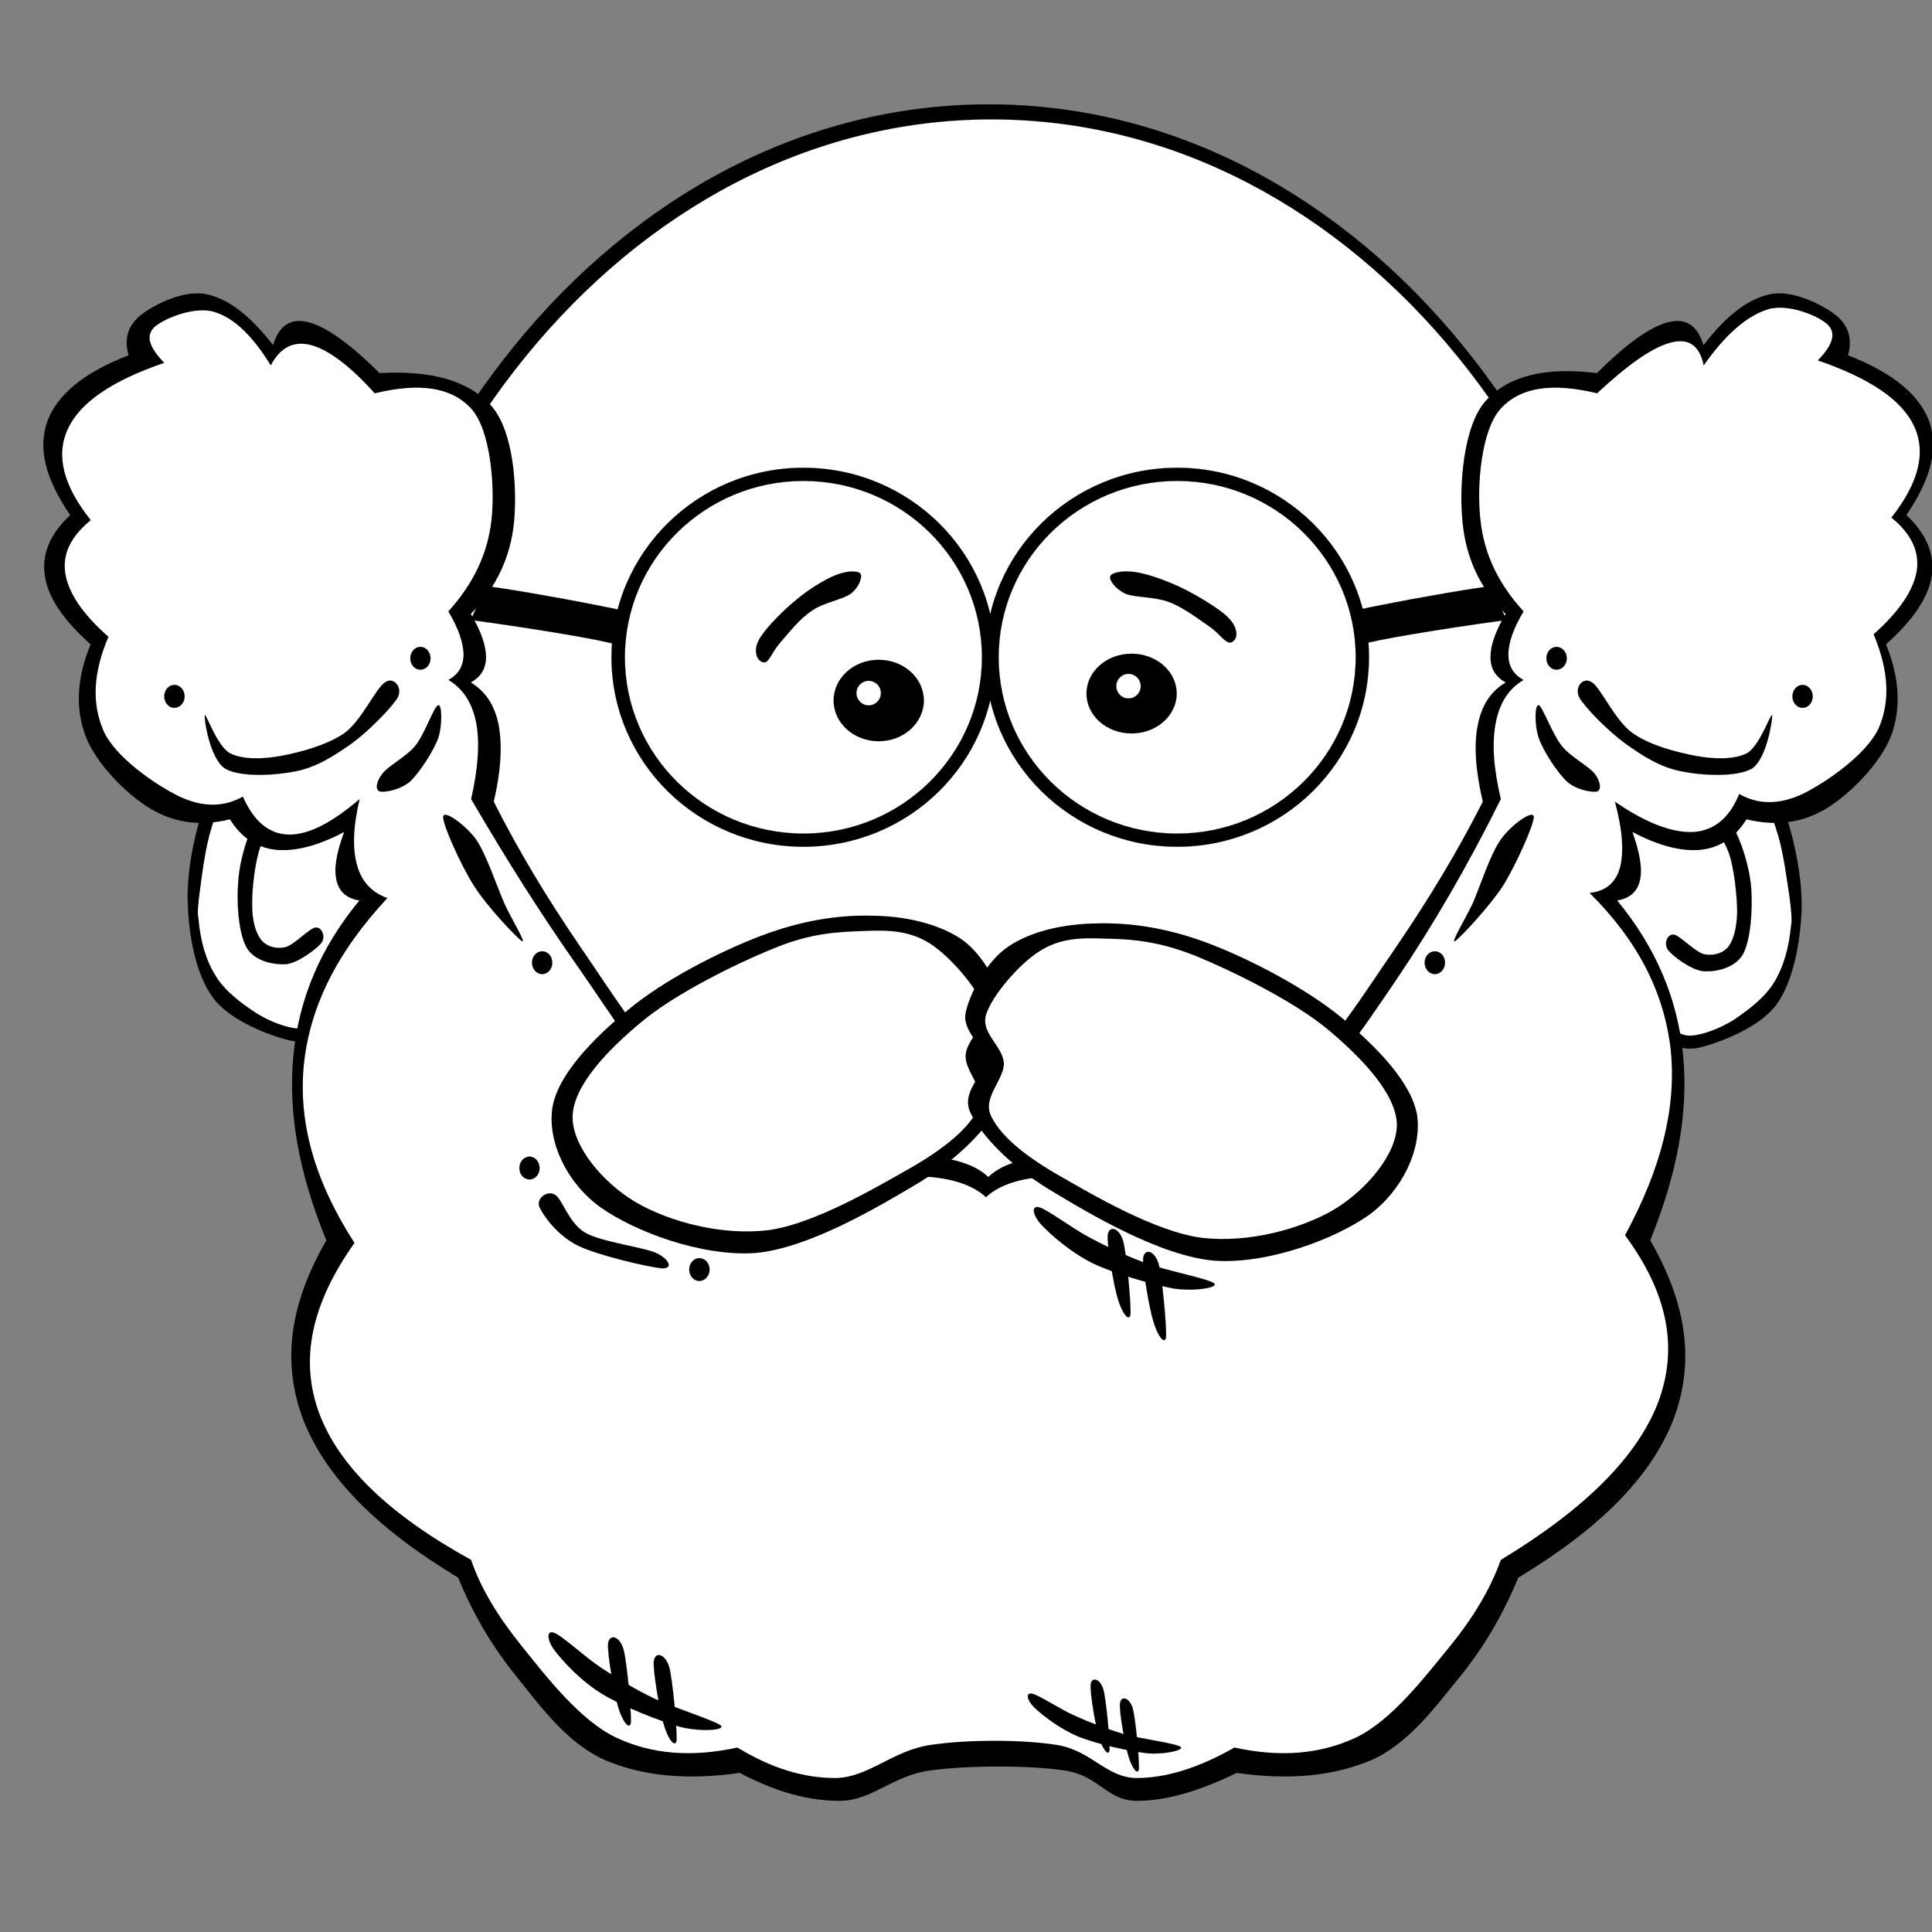 <?xml version="1.0" encoding="UTF-8" standalone="no"?>
<!-- Created with Inkscape (http://www.inkscape.org/) -->

<svg
   xmlns:dc="http://purl.org/dc/elements/1.1/"
   xmlns:cc="http://creativecommons.org/ns#"
   xmlns:rdf="http://www.w3.org/1999/02/22-rdf-syntax-ns#"
   xmlns:svg="http://www.w3.org/2000/svg"
   xmlns="http://www.w3.org/2000/svg"
   xmlns:sodipodi="http://sodipodi.sourceforge.net/DTD/sodipodi-0.dtd"
   xmlns:inkscape="http://www.inkscape.org/namespaces/inkscape"
   width="51mm"
   height="51mm"
   viewBox="0 0 51 51"
   version="1.1"
   id="svg8"
   inkscape:version="0.92.3 (2405546, 2018-03-11)"
   sodipodi:docname="p6.svg">
  <rect x="0" y="0" width="51" height="51" fill="#808080" stroke="none"/>
  <defs
     id="defs2">
    <linearGradient
       id="linearGradient3144"
       y2="539.27"
       gradientUnits="userSpaceOnUse"
       x2="247.31"
       gradientTransform="matrix(1.885,0,0,1,38.598,128.35)"
       y1="498.13"
       x1="200.38">
      <stop
         id="stop6741"
         offset="0" />
      <stop
         id="stop6743"
         stop-opacity="0"
         offset="1" />
    </linearGradient>
    <linearGradient
       id="linearGradient3144-2"
       y2="539.27"
       gradientUnits="userSpaceOnUse"
       x2="247.31"
       gradientTransform="matrix(1.885,0,0,1,38.598,128.35)"
       y1="498.13"
       x1="200.38">
      <stop
         id="stop6741-8"
         offset="0" />
      <stop
         id="stop6743-9"
         stop-opacity="0"
         offset="1" />
    </linearGradient>
    <linearGradient
       id="linearGradient4219"
       y2="539.27"
       gradientUnits="userSpaceOnUse"
       x2="247.31"
       gradientTransform="matrix(1.21,0,0,1,169.55,-481.7)"
       y1="498.13"
       x1="200.38">
      <stop
         id="stop6741-2"
         offset="0" />
      <stop
         id="stop6743-2"
         stop-opacity="0"
         offset="1" />
    </linearGradient>
    <marker
       id="Arrow2Lstart"
       refY="0"
       refX="0"
       style="overflow:visible"
       orient="auto"
       inkscape:stockid="Arrow2Lstart">
      <path
         id="path2615"
         style="stroke-linejoin:round;stroke-width:.625;fill-rule:evenodd"
         sodipodi:nodetypes="cccc"
         transform="matrix(1.1,0,0,1.1,-5.5,0)"
         d="m8.719 4.034l-10.926-4.018 10.926-4.018c-1.746 2.372-1.736 5.617 0 8.035z" />
    </marker>
    <marker
       id="Arrow1Mstart"
       refY="0"
       refX="0"
       style="overflow:visible"
       orient="auto"
       inkscape:stockid="Arrow1Mstart">
      <path
         id="path2629"
         style="stroke:#000000;stroke-width:1pt;fill-rule:evenodd"
         sodipodi:nodetypes="ccccc"
         transform="scale(.4)"
         d="m0 0l5-5-17.5 5 17.5 5-5-5z" />
    </marker>
    <marker
       id="Arrow2Lstart-8"
       refY="0"
       refX="0"
       style="overflow:visible"
       orient="auto"
       inkscape:stockid="Arrow2Lstart">
      <path
         id="path2615-7"
         style="stroke-linejoin:round;stroke-width:.625;fill-rule:evenodd"
         sodipodi:nodetypes="cccc"
         transform="matrix(1.1,0,0,1.1,-5.5,0)"
         d="m8.719 4.034l-10.926-4.018 10.926-4.018c-1.746 2.372-1.736 5.617 0 8.035z" />
    </marker>
    <marker
       id="Arrow1Mstart-1"
       refY="0"
       refX="0"
       style="overflow:visible"
       orient="auto"
       inkscape:stockid="Arrow1Mstart">
      <path
         id="path2629-7"
         style="stroke:#000000;stroke-width:1pt;fill-rule:evenodd"
         sodipodi:nodetypes="ccccc"
         transform="scale(.4)"
         d="m0 0l5-5-17.5 5 17.5 5-5-5z" />
    </marker>
    <linearGradient
       id="linearGradient2855"
       y2="539.27"
       gradientUnits="userSpaceOnUse"
       x2="247.31"
       gradientTransform="translate(-160.12,-300.58)"
       y1="498.13"
       x1="200.38">
      <stop
         id="stop6741-26"
         offset="0" />
      <stop
         id="stop6743-6"
         stop-opacity="0"
         offset="1" />
    </linearGradient>
    <marker
       id="Arrow2Lstart-5"
       refY="0"
       refX="0"
       style="overflow:visible"
       orient="auto"
       inkscape:stockid="Arrow2Lstart">
      <path
         id="path2615-6"
         style="stroke-linejoin:round;stroke-width:.625;fill-rule:evenodd"
         sodipodi:nodetypes="cccc"
         transform="matrix(1.1,0,0,1.1,-5.5,0)"
         d="m8.719 4.034l-10.926-4.018 10.926-4.018c-1.746 2.372-1.736 5.617 0 8.035z" />
    </marker>
    <marker
       id="Arrow1Mstart-11"
       refY="0"
       refX="0"
       style="overflow:visible"
       orient="auto"
       inkscape:stockid="Arrow1Mstart">
      <path
         id="path2629-5"
         style="stroke:#000000;stroke-width:1pt;fill-rule:evenodd"
         sodipodi:nodetypes="ccccc"
         transform="scale(.4)"
         d="m0 0l5-5-17.5 5 17.5 5-5-5z" />
    </marker>
    <marker
       id="Arrow2Lstart-4"
       refY="0"
       refX="0"
       style="overflow:visible"
       orient="auto"
       inkscape:stockid="Arrow2Lstart">
      <path
         id="path2615-4"
         style="stroke-linejoin:round;stroke-width:.625;fill-rule:evenodd"
         sodipodi:nodetypes="cccc"
         transform="matrix(1.1,0,0,1.1,-5.5,0)"
         d="m8.719 4.034l-10.926-4.018 10.926-4.018c-1.746 2.372-1.736 5.617 0 8.035z" />
    </marker>
    <marker
       id="Arrow1Mstart-7"
       refY="0"
       refX="0"
       style="overflow:visible"
       orient="auto"
       inkscape:stockid="Arrow1Mstart">
      <path
         id="path2629-6"
         style="stroke:#000000;stroke-width:1pt;fill-rule:evenodd"
         sodipodi:nodetypes="ccccc"
         transform="scale(.4)"
         d="m0 0l5-5-17.5 5 17.5 5-5-5z" />
    </marker>
    <marker
       id="Arrow2Lstart-7"
       refY="0"
       refX="0"
       style="overflow:visible"
       orient="auto"
       inkscape:stockid="Arrow2Lstart">
      <path
         id="path2615-41"
         style="stroke-linejoin:round;stroke-width:.625;fill-rule:evenodd"
         sodipodi:nodetypes="cccc"
         transform="matrix(1.1,0,0,1.1,-5.5,0)"
         d="m8.719 4.034l-10.926-4.018 10.926-4.018c-1.746 2.372-1.736 5.617 0 8.035z" />
    </marker>
    <marker
       id="Arrow1Mstart-8"
       refY="0"
       refX="0"
       style="overflow:visible"
       orient="auto"
       inkscape:stockid="Arrow1Mstart">
      <path
         id="path2629-59"
         style="stroke:#000000;stroke-width:1pt;fill-rule:evenodd"
         sodipodi:nodetypes="ccccc"
         transform="scale(.4)"
         d="m0 0l5-5-17.5 5 17.5 5-5-5z" />
    </marker>
    <marker
       id="Arrow2Lstart-3"
       refY="0"
       refX="0"
       style="overflow:visible"
       orient="auto"
       inkscape:stockid="Arrow2Lstart">
      <path
         id="path2615-3"
         style="stroke-linejoin:round;stroke-width:.625;fill-rule:evenodd"
         sodipodi:nodetypes="cccc"
         transform="matrix(1.1,0,0,1.1,-5.5,0)"
         d="m8.719 4.034l-10.926-4.018 10.926-4.018c-1.746 2.372-1.736 5.617 0 8.035z" />
    </marker>
    <marker
       id="Arrow1Mstart-3"
       refY="0"
       refX="0"
       style="overflow:visible"
       orient="auto"
       inkscape:stockid="Arrow1Mstart">
      <path
         id="path2629-8"
         style="stroke:#000000;stroke-width:1pt;fill-rule:evenodd"
         sodipodi:nodetypes="ccccc"
         transform="scale(.4)"
         d="m0 0l5-5-17.5 5 17.5 5-5-5z" />
    </marker>
    <marker
       id="Arrow2Lstart-43"
       refY="0"
       refX="0"
       style="overflow:visible"
       orient="auto"
       inkscape:stockid="Arrow2Lstart">
      <path
         id="path2615-0"
         style="stroke-linejoin:round;stroke-width:.625;fill-rule:evenodd"
         sodipodi:nodetypes="cccc"
         transform="matrix(1.1,0,0,1.1,-5.5,0)"
         d="m8.719 4.034l-10.926-4.018 10.926-4.018c-1.746 2.372-1.736 5.617 0 8.035z" />
    </marker>
    <marker
       id="Arrow1Mstart-30"
       refY="0"
       refX="0"
       style="overflow:visible"
       orient="auto"
       inkscape:stockid="Arrow1Mstart">
      <path
         id="path2629-9"
         style="stroke:#000000;stroke-width:1pt;fill-rule:evenodd"
         sodipodi:nodetypes="ccccc"
         transform="scale(.4)"
         d="m0 0l5-5-17.5 5 17.5 5-5-5z" />
    </marker>
    <marker
       id="Arrow2Lstart-75"
       refY="0"
       refX="0"
       style="overflow:visible"
       orient="auto"
       inkscape:stockid="Arrow2Lstart">
      <path
         id="path2615-48"
         style="stroke-linejoin:round;stroke-width:.625;fill-rule:evenodd"
         sodipodi:nodetypes="cccc"
         transform="matrix(1.1,0,0,1.1,-5.5,0)"
         d="m8.719 4.034l-10.926-4.018 10.926-4.018c-1.746 2.372-1.736 5.617 0 8.035z" />
    </marker>
    <marker
       id="Arrow1Mstart-12"
       refY="0"
       refX="0"
       style="overflow:visible"
       orient="auto"
       inkscape:stockid="Arrow1Mstart">
      <path
         id="path2629-89"
         style="stroke:#000000;stroke-width:1pt;fill-rule:evenodd"
         sodipodi:nodetypes="ccccc"
         transform="scale(.4)"
         d="m0 0l5-5-17.5 5 17.5 5-5-5z" />
    </marker>
    <marker
       id="Arrow2Lstart-0"
       refY="0"
       refX="0"
       style="overflow:visible"
       orient="auto"
       inkscape:stockid="Arrow2Lstart">
      <path
         id="path2615-64"
         style="stroke-linejoin:round;stroke-width:.625;fill-rule:evenodd"
         sodipodi:nodetypes="cccc"
         transform="matrix(1.1,0,0,1.1,-5.5,0)"
         d="m8.719 4.034l-10.926-4.018 10.926-4.018c-1.746 2.372-1.736 5.617 0 8.035z" />
    </marker>
    <marker
       id="Arrow1Mstart-6"
       refY="0"
       refX="0"
       style="overflow:visible"
       orient="auto"
       inkscape:stockid="Arrow1Mstart">
      <path
         id="path2629-2"
         style="stroke:#000000;stroke-width:1pt;fill-rule:evenodd"
         sodipodi:nodetypes="ccccc"
         transform="scale(.4)"
         d="m0 0l5-5-17.5 5 17.5 5-5-5z" />
    </marker>
    <marker
       id="Arrow2Lstart-08"
       refY="0"
       refX="0"
       style="overflow:visible"
       orient="auto"
       inkscape:stockid="Arrow2Lstart">
      <path
         id="path2615-1"
         style="stroke-linejoin:round;stroke-width:.625;fill-rule:evenodd"
         sodipodi:nodetypes="cccc"
         transform="matrix(1.1,0,0,1.1,-5.5,0)"
         d="m8.719 4.034l-10.926-4.018 10.926-4.018c-1.746 2.372-1.736 5.617 0 8.035z" />
    </marker>
    <marker
       id="Arrow1Mstart-31"
       refY="0"
       refX="0"
       style="overflow:visible"
       orient="auto"
       inkscape:stockid="Arrow1Mstart">
      <path
         id="path2629-1"
         style="stroke:#000000;stroke-width:1pt;fill-rule:evenodd"
         sodipodi:nodetypes="ccccc"
         transform="scale(.4)"
         d="m0 0l5-5-17.5 5 17.5 5-5-5z" />
    </marker>
    <marker
       id="Arrow2Lstart-05"
       refY="0"
       refX="0"
       style="overflow:visible"
       orient="auto"
       inkscape:stockid="Arrow2Lstart">
      <path
         id="path2615-66"
         style="stroke-linejoin:round;stroke-width:.625;fill-rule:evenodd"
         sodipodi:nodetypes="cccc"
         transform="matrix(1.1,0,0,1.1,-5.5,0)"
         d="m8.719 4.034l-10.926-4.018 10.926-4.018c-1.746 2.372-1.736 5.617 0 8.035z" />
    </marker>
    <marker
       id="Arrow1Mstart-4"
       refY="0"
       refX="0"
       style="overflow:visible"
       orient="auto"
       inkscape:stockid="Arrow1Mstart">
      <path
         id="path2629-0"
         style="stroke:#000000;stroke-width:1pt;fill-rule:evenodd"
         sodipodi:nodetypes="ccccc"
         transform="scale(.4)"
         d="m0 0l5-5-17.5 5 17.5 5-5-5z" />
    </marker>
    <marker
       id="Arrow2Lstart-9"
       refY="0"
       refX="0"
       style="overflow:visible"
       orient="auto"
       inkscape:stockid="Arrow2Lstart">
      <path
         id="path2615-60"
         style="stroke-linejoin:round;stroke-width:.625;fill-rule:evenodd"
         sodipodi:nodetypes="cccc"
         transform="matrix(1.1,0,0,1.1,-5.5,0)"
         d="m8.719 4.034l-10.926-4.018 10.926-4.018c-1.746 2.372-1.736 5.617 0 8.035z" />
    </marker>
    <marker
       id="Arrow1Mstart-2"
       refY="0"
       refX="0"
       style="overflow:visible"
       orient="auto"
       inkscape:stockid="Arrow1Mstart">
      <path
         id="path2629-76"
         style="stroke:#000000;stroke-width:1pt;fill-rule:evenodd"
         sodipodi:nodetypes="ccccc"
         transform="scale(.4)"
         d="m0 0l5-5-17.5 5 17.5 5-5-5z" />
    </marker>
    <marker
       id="Arrow2Lstart-58"
       refY="0"
       refX="0"
       style="overflow:visible"
       orient="auto"
       inkscape:stockid="Arrow2Lstart">
      <path
         id="path2615-70"
         style="stroke-linejoin:round;stroke-width:.625;fill-rule:evenodd"
         sodipodi:nodetypes="cccc"
         transform="matrix(1.1,0,0,1.1,-5.5,0)"
         d="m8.719 4.034l-10.926-4.018 10.926-4.018c-1.746 2.372-1.736 5.617 0 8.035z" />
    </marker>
    <marker
       id="Arrow1Mstart-48"
       refY="0"
       refX="0"
       style="overflow:visible"
       orient="auto"
       inkscape:stockid="Arrow1Mstart">
      <path
         id="path2629-04"
         style="stroke:#000000;stroke-width:1pt;fill-rule:evenodd"
         sodipodi:nodetypes="ccccc"
         transform="scale(.4)"
         d="m0 0l5-5-17.5 5 17.5 5-5-5z" />
    </marker>
    <linearGradient
       id="linearGradient4009"
       y2="540.1"
       gradientUnits="userSpaceOnUse"
       x2="306.87"
       gradientTransform="translate(-202.75,-323.7)"
       y1="540.1"
       x1="212.74">
      <stop
         id="stop6741-1"
         offset="0" />
      <stop
         id="stop6743-0"
         stop-opacity="0"
         offset="1" />
    </linearGradient>
    <marker
       id="Arrow2Lstart-90"
       refY="0"
       refX="0"
       style="overflow:visible"
       orient="auto"
       inkscape:stockid="Arrow2Lstart">
      <path
         id="path2615-2"
         style="stroke-linejoin:round;stroke-width:.625;fill-rule:evenodd"
         sodipodi:nodetypes="cccc"
         transform="matrix(1.1,0,0,1.1,-5.5,0)"
         d="m8.719 4.034l-10.926-4.018 10.926-4.018c-1.746 2.372-1.736 5.617 0 8.035z" />
    </marker>
    <marker
       id="Arrow1Mstart-83"
       refY="0"
       refX="0"
       style="overflow:visible"
       orient="auto"
       inkscape:stockid="Arrow1Mstart">
      <path
         id="path2629-80"
         style="stroke:#000000;stroke-width:1pt;fill-rule:evenodd"
         sodipodi:nodetypes="ccccc"
         transform="scale(.4)"
         d="m0 0l5-5-17.5 5 17.5 5-5-5z" />
    </marker>
    <marker
       id="Arrow2Lstart-50"
       refY="0"
       refX="0"
       style="overflow:visible"
       orient="auto"
       inkscape:stockid="Arrow2Lstart">
      <path
         id="path2615-29"
         style="stroke-linejoin:round;stroke-width:.625;fill-rule:evenodd"
         sodipodi:nodetypes="cccc"
         transform="matrix(1.1,0,0,1.1,-5.5,0)"
         d="m8.719 4.034l-10.926-4.018 10.926-4.018c-1.746 2.372-1.736 5.617 0 8.035z" />
    </marker>
    <marker
       id="Arrow1Mstart-43"
       refY="0"
       refX="0"
       style="overflow:visible"
       orient="auto"
       inkscape:stockid="Arrow1Mstart">
      <path
         id="path2629-51"
         style="stroke:#000000;stroke-width:1pt;fill-rule:evenodd"
         sodipodi:nodetypes="ccccc"
         transform="scale(.4)"
         d="m0 0l5-5-17.5 5 17.5 5-5-5z" />
    </marker>
    <marker
       id="Arrow2Lstart-92"
       refY="0"
       refX="0"
       style="overflow:visible"
       orient="auto"
       inkscape:stockid="Arrow2Lstart">
      <path
         id="path2615-8"
         style="stroke-linejoin:round;stroke-width:.625;fill-rule:evenodd"
         sodipodi:nodetypes="cccc"
         transform="matrix(1.1,0,0,1.1,-5.5,0)"
         d="m8.719 4.034l-10.926-4.018 10.926-4.018c-1.746 2.372-1.736 5.617 0 8.035z" />
    </marker>
    <marker
       id="Arrow1Mstart-88"
       refY="0"
       refX="0"
       style="overflow:visible"
       orient="auto"
       inkscape:stockid="Arrow1Mstart">
      <path
         id="path2629-68"
         style="stroke:#000000;stroke-width:1pt;fill-rule:evenodd"
         sodipodi:nodetypes="ccccc"
         transform="scale(.4)"
         d="m0 0l5-5-17.5 5 17.5 5-5-5z" />
    </marker>
    <marker
       id="Arrow2Lstart-903"
       refY="0"
       refX="0"
       style="overflow:visible"
       orient="auto"
       inkscape:stockid="Arrow2Lstart">
      <path
         id="path2615-33"
         style="stroke-linejoin:round;stroke-width:.625;fill-rule:evenodd"
         sodipodi:nodetypes="cccc"
         transform="matrix(1.1,0,0,1.1,-5.5,0)"
         d="m8.719 4.034l-10.926-4.018 10.926-4.018c-1.746 2.372-1.736 5.617 0 8.035z" />
    </marker>
    <marker
       id="Arrow1Mstart-73"
       refY="0"
       refX="0"
       style="overflow:visible"
       orient="auto"
       inkscape:stockid="Arrow1Mstart">
      <path
         id="path2629-26"
         style="stroke:#000000;stroke-width:1pt;fill-rule:evenodd"
         sodipodi:nodetypes="ccccc"
         transform="scale(.4)"
         d="m0 0l5-5-17.5 5 17.5 5-5-5z" />
    </marker>
    <marker
       id="Arrow2Lstart-086"
       refY="0"
       refX="0"
       style="overflow:visible"
       orient="auto"
       inkscape:stockid="Arrow2Lstart">
      <path
         id="path2615-24"
         style="stroke-linejoin:round;stroke-width:.625;fill-rule:evenodd"
         sodipodi:nodetypes="cccc"
         transform="matrix(1.1,0,0,1.1,-5.5,0)"
         d="m8.719 4.034l-10.926-4.018 10.926-4.018c-1.746 2.372-1.736 5.617 0 8.035z" />
    </marker>
    <marker
       id="Arrow1Mstart-79"
       refY="0"
       refX="0"
       style="overflow:visible"
       orient="auto"
       inkscape:stockid="Arrow1Mstart">
      <path
         id="path2629-3"
         style="stroke:#000000;stroke-width:1pt;fill-rule:evenodd"
         sodipodi:nodetypes="ccccc"
         transform="scale(.4)"
         d="m0 0l5-5-17.5 5 17.5 5-5-5z" />
    </marker>
    <marker
       id="Arrow2Lstart-49"
       refY="0"
       refX="0"
       style="overflow:visible"
       orient="auto"
       inkscape:stockid="Arrow2Lstart">
      <path
         id="path2615-9"
         style="stroke-linejoin:round;stroke-width:.625;fill-rule:evenodd"
         sodipodi:nodetypes="cccc"
         transform="matrix(1.1,0,0,1.1,-5.5,0)"
         d="m8.719 4.034l-10.926-4.018 10.926-4.018c-1.746 2.372-1.736 5.617 0 8.035z" />
    </marker>
    <marker
       id="Arrow1Mstart-45"
       refY="0"
       refX="0"
       style="overflow:visible"
       orient="auto"
       inkscape:stockid="Arrow1Mstart">
      <path
         id="path2629-93"
         style="stroke:#000000;stroke-width:1pt;fill-rule:evenodd"
         sodipodi:nodetypes="ccccc"
         transform="scale(.4)"
         d="m0 0l5-5-17.5 5 17.5 5-5-5z" />
    </marker>
    <marker
       id="Arrow2Lstart-2"
       refY="0"
       refX="0"
       style="overflow:visible"
       orient="auto"
       inkscape:stockid="Arrow2Lstart">
      <path
         id="path2615-01"
         style="stroke-linejoin:round;stroke-width:.625;fill-rule:evenodd"
         sodipodi:nodetypes="cccc"
         transform="matrix(1.1,0,0,1.1,-5.5,0)"
         d="m8.719 4.034l-10.926-4.018 10.926-4.018c-1.746 2.372-1.736 5.617 0 8.035z" />
    </marker>
    <marker
       id="Arrow1Mstart-9"
       refY="0"
       refX="0"
       style="overflow:visible"
       orient="auto"
       inkscape:stockid="Arrow1Mstart">
      <path
         id="path2629-62"
         style="stroke:#000000;stroke-width:1pt;fill-rule:evenodd"
         sodipodi:nodetypes="ccccc"
         transform="scale(.4)"
         d="m0 0l5-5-17.5 5 17.5 5-5-5z" />
    </marker>
    <marker
       id="Arrow2Lstart-06"
       refY="0"
       refX="0"
       style="overflow:visible"
       orient="auto"
       inkscape:stockid="Arrow2Lstart">
      <path
         id="path2615-47"
         style="stroke-linejoin:round;stroke-width:.625;fill-rule:evenodd"
         sodipodi:nodetypes="cccc"
         transform="matrix(1.1,0,0,1.1,-5.5,0)"
         d="m8.719 4.034l-10.926-4.018 10.926-4.018c-1.746 2.372-1.736 5.617 0 8.035z" />
    </marker>
    <marker
       id="Arrow1Mstart-485"
       refY="0"
       refX="0"
       style="overflow:visible"
       orient="auto"
       inkscape:stockid="Arrow1Mstart">
      <path
         id="path2629-82"
         style="stroke:#000000;stroke-width:1pt;fill-rule:evenodd"
         sodipodi:nodetypes="ccccc"
         transform="scale(.4)"
         d="m0 0l5-5-17.5 5 17.5 5-5-5z" />
    </marker>
    <marker
       id="Arrow2Lstart-01"
       refY="0"
       refX="0"
       style="overflow:visible"
       orient="auto"
       inkscape:stockid="Arrow2Lstart">
      <path
         id="path2615-37"
         style="stroke-linejoin:round;stroke-width:.625;fill-rule:evenodd"
         sodipodi:nodetypes="cccc"
         transform="matrix(1.1,0,0,1.1,-5.5,0)"
         d="m8.719 4.034l-10.926-4.018 10.926-4.018c-1.746 2.372-1.736 5.617 0 8.035z" />
    </marker>
    <marker
       id="Arrow1Mstart-72"
       refY="0"
       refX="0"
       style="overflow:visible"
       orient="auto"
       inkscape:stockid="Arrow1Mstart">
      <path
         id="path2629-64"
         style="stroke:#000000;stroke-width:1pt;fill-rule:evenodd"
         sodipodi:nodetypes="ccccc"
         transform="scale(.4)"
         d="m0 0l5-5-17.5 5 17.5 5-5-5z" />
    </marker>
    <marker
       id="Arrow2Lstart-86"
       refY="0"
       refX="0"
       style="overflow:visible"
       orient="auto"
       inkscape:stockid="Arrow2Lstart">
      <path
         id="path2615-04"
         style="stroke-linejoin:round;stroke-width:.625;fill-rule:evenodd"
         sodipodi:nodetypes="cccc"
         transform="matrix(1.1,0,0,1.1,-5.5,0)"
         d="m8.719 4.034l-10.926-4.018 10.926-4.018c-1.746 2.372-1.736 5.617 0 8.035z" />
    </marker>
    <marker
       id="Arrow1Mstart-67"
       refY="0"
       refX="0"
       style="overflow:visible"
       orient="auto"
       inkscape:stockid="Arrow1Mstart">
      <path
         id="path2629-60"
         style="stroke:#000000;stroke-width:1pt;fill-rule:evenodd"
         sodipodi:nodetypes="ccccc"
         transform="scale(.4)"
         d="m0 0l5-5-17.5 5 17.5 5-5-5z" />
    </marker>
    <clipPath
       id="clipPath4554"
       clipPathUnits="userSpaceOnUse">
      <path
         inkscape:connector-curvature="0"
         id="path4552"
         d="M 0,600 H 600 V 0 H 0 Z" />
    </clipPath>
    <marker
       inkscape:stockid="Arrow2Lstart"
       orient="auto"
       style="overflow:visible"
       refX="0"
       refY="0"
       id="Arrow2Lstart-97">
      <path
         d="m8.719 4.034l-10.926-4.018 10.926-4.018c-1.746 2.372-1.736 5.617 0 8.035z"
         transform="matrix(1.1,0,0,1.1,-5.5,0)"
         sodipodi:nodetypes="cccc"
         style="stroke-linejoin:round;stroke-width:.625;fill-rule:evenodd"
         id="path2615-99" />
    </marker>
    <marker
       inkscape:stockid="Arrow1Mstart"
       orient="auto"
       style="overflow:visible"
       refX="0"
       refY="0"
       id="Arrow1Mstart-32">
      <path
         d="m0 0l5-5-17.5 5 17.5 5-5-5z"
         transform="scale(.4)"
         sodipodi:nodetypes="ccccc"
         style="stroke:#000000;stroke-width:1pt;fill-rule:evenodd"
         id="path2629-4" />
    </marker>
    <marker
       inkscape:stockid="Arrow2Lstart"
       orient="auto"
       style="overflow:visible"
       refX="0"
       refY="0"
       id="Arrow2Lstart-8-3">
      <path
         d="m8.719 4.034l-10.926-4.018 10.926-4.018c-1.746 2.372-1.736 5.617 0 8.035z"
         transform="matrix(1.1,0,0,1.1,-5.5,0)"
         sodipodi:nodetypes="cccc"
         style="stroke-linejoin:round;stroke-width:.625;fill-rule:evenodd"
         id="path2615-7-7" />
    </marker>
    <marker
       inkscape:stockid="Arrow1Mstart"
       orient="auto"
       style="overflow:visible"
       refX="0"
       refY="0"
       id="Arrow1Mstart-1-1">
      <path
         d="m0 0l5-5-17.5 5 17.5 5-5-5z"
         transform="scale(.4)"
         sodipodi:nodetypes="ccccc"
         style="stroke:#000000;stroke-width:1pt;fill-rule:evenodd"
         id="path2629-7-2" />
    </marker>
    <marker
       inkscape:stockid="Arrow2Lstart"
       orient="auto"
       style="overflow:visible"
       refX="0"
       refY="0"
       id="Arrow2Lstart-5-2">
      <path
         d="m8.719 4.034l-10.926-4.018 10.926-4.018c-1.746 2.372-1.736 5.617 0 8.035z"
         transform="matrix(1.1,0,0,1.1,-5.5,0)"
         sodipodi:nodetypes="cccc"
         style="stroke-linejoin:round;stroke-width:.625;fill-rule:evenodd"
         id="path2615-6-1" />
    </marker>
    <marker
       inkscape:stockid="Arrow1Mstart"
       orient="auto"
       style="overflow:visible"
       refX="0"
       refY="0"
       id="Arrow1Mstart-11-7">
      <path
         d="m0 0l5-5-17.5 5 17.5 5-5-5z"
         transform="scale(.4)"
         sodipodi:nodetypes="ccccc"
         style="stroke:#000000;stroke-width:1pt;fill-rule:evenodd"
         id="path2629-5-5" />
    </marker>
    <marker
       inkscape:stockid="Arrow2Lstart"
       orient="auto"
       style="overflow:visible"
       refX="0"
       refY="0"
       id="Arrow2Lstart-4-1">
      <path
         d="m8.719 4.034l-10.926-4.018 10.926-4.018c-1.746 2.372-1.736 5.617 0 8.035z"
         transform="matrix(1.1,0,0,1.1,-5.5,0)"
         sodipodi:nodetypes="cccc"
         style="stroke-linejoin:round;stroke-width:.625;fill-rule:evenodd"
         id="path2615-4-7" />
    </marker>
    <marker
       inkscape:stockid="Arrow1Mstart"
       orient="auto"
       style="overflow:visible"
       refX="0"
       refY="0"
       id="Arrow1Mstart-7-4">
      <path
         d="m0 0l5-5-17.5 5 17.5 5-5-5z"
         transform="scale(.4)"
         sodipodi:nodetypes="ccccc"
         style="stroke:#000000;stroke-width:1pt;fill-rule:evenodd"
         id="path2629-6-1" />
    </marker>
    <marker
       inkscape:stockid="Arrow2Lstart"
       orient="auto"
       style="overflow:visible"
       refX="0"
       refY="0"
       id="Arrow2Lstart-7-7">
      <path
         d="m8.719 4.034l-10.926-4.018 10.926-4.018c-1.746 2.372-1.736 5.617 0 8.035z"
         transform="matrix(1.1,0,0,1.1,-5.5,0)"
         sodipodi:nodetypes="cccc"
         style="stroke-linejoin:round;stroke-width:.625;fill-rule:evenodd"
         id="path2615-41-1" />
    </marker>
    <marker
       inkscape:stockid="Arrow1Mstart"
       orient="auto"
       style="overflow:visible"
       refX="0"
       refY="0"
       id="Arrow1Mstart-8-1">
      <path
         d="m0 0l5-5-17.5 5 17.5 5-5-5z"
         transform="scale(.4)"
         sodipodi:nodetypes="ccccc"
         style="stroke:#000000;stroke-width:1pt;fill-rule:evenodd"
         id="path2629-59-1" />
    </marker>
    <marker
       inkscape:stockid="Arrow2Lstart"
       orient="auto"
       style="overflow:visible"
       refX="0"
       refY="0"
       id="Arrow2Lstart-3-7">
      <path
         d="m8.719 4.034l-10.926-4.018 10.926-4.018c-1.746 2.372-1.736 5.617 0 8.035z"
         transform="matrix(1.1,0,0,1.1,-5.5,0)"
         sodipodi:nodetypes="cccc"
         style="stroke-linejoin:round;stroke-width:.625;fill-rule:evenodd"
         id="path2615-3-0" />
    </marker>
    <marker
       inkscape:stockid="Arrow1Mstart"
       orient="auto"
       style="overflow:visible"
       refX="0"
       refY="0"
       id="Arrow1Mstart-3-4">
      <path
         d="m0 0l5-5-17.5 5 17.5 5-5-5z"
         transform="scale(.4)"
         sodipodi:nodetypes="ccccc"
         style="stroke:#000000;stroke-width:1pt;fill-rule:evenodd"
         id="path2629-8-0" />
    </marker>
    <marker
       inkscape:stockid="Arrow2Lstart"
       orient="auto"
       style="overflow:visible"
       refX="0"
       refY="0"
       id="Arrow2Lstart-43-8">
      <path
         d="m8.719 4.034l-10.926-4.018 10.926-4.018c-1.746 2.372-1.736 5.617 0 8.035z"
         transform="matrix(1.1,0,0,1.1,-5.5,0)"
         sodipodi:nodetypes="cccc"
         style="stroke-linejoin:round;stroke-width:.625;fill-rule:evenodd"
         id="path2615-0-5" />
    </marker>
    <marker
       inkscape:stockid="Arrow1Mstart"
       orient="auto"
       style="overflow:visible"
       refX="0"
       refY="0"
       id="Arrow1Mstart-30-1">
      <path
         d="m0 0l5-5-17.5 5 17.5 5-5-5z"
         transform="scale(.4)"
         sodipodi:nodetypes="ccccc"
         style="stroke:#000000;stroke-width:1pt;fill-rule:evenodd"
         id="path2629-9-6" />
    </marker>
    <marker
       inkscape:stockid="Arrow2Lstart"
       orient="auto"
       style="overflow:visible"
       refX="0"
       refY="0"
       id="Arrow2Lstart-75-6">
      <path
         d="m8.719 4.034l-10.926-4.018 10.926-4.018c-1.746 2.372-1.736 5.617 0 8.035z"
         transform="matrix(1.1,0,0,1.1,-5.5,0)"
         sodipodi:nodetypes="cccc"
         style="stroke-linejoin:round;stroke-width:.625;fill-rule:evenodd"
         id="path2615-48-2" />
    </marker>
    <marker
       inkscape:stockid="Arrow1Mstart"
       orient="auto"
       style="overflow:visible"
       refX="0"
       refY="0"
       id="Arrow1Mstart-12-1">
      <path
         d="m0 0l5-5-17.5 5 17.5 5-5-5z"
         transform="scale(.4)"
         sodipodi:nodetypes="ccccc"
         style="stroke:#000000;stroke-width:1pt;fill-rule:evenodd"
         id="path2629-89-9" />
    </marker>
    <marker
       inkscape:stockid="Arrow2Lstart"
       orient="auto"
       style="overflow:visible"
       refX="0"
       refY="0"
       id="Arrow2Lstart-0-6">
      <path
         d="m8.719 4.034l-10.926-4.018 10.926-4.018c-1.746 2.372-1.736 5.617 0 8.035z"
         transform="matrix(1.1,0,0,1.1,-5.5,0)"
         sodipodi:nodetypes="cccc"
         style="stroke-linejoin:round;stroke-width:.625;fill-rule:evenodd"
         id="path2615-64-4" />
    </marker>
    <marker
       inkscape:stockid="Arrow1Mstart"
       orient="auto"
       style="overflow:visible"
       refX="0"
       refY="0"
       id="Arrow1Mstart-6-8">
      <path
         d="m0 0l5-5-17.5 5 17.5 5-5-5z"
         transform="scale(.4)"
         sodipodi:nodetypes="ccccc"
         style="stroke:#000000;stroke-width:1pt;fill-rule:evenodd"
         id="path2629-2-0" />
    </marker>
    <marker
       inkscape:stockid="Arrow2Lstart"
       orient="auto"
       style="overflow:visible"
       refX="0"
       refY="0"
       id="Arrow2Lstart-08-8">
      <path
         d="m8.719 4.034l-10.926-4.018 10.926-4.018c-1.746 2.372-1.736 5.617 0 8.035z"
         transform="matrix(1.1,0,0,1.1,-5.5,0)"
         sodipodi:nodetypes="cccc"
         style="stroke-linejoin:round;stroke-width:.625;fill-rule:evenodd"
         id="path2615-1-1" />
    </marker>
    <marker
       inkscape:stockid="Arrow1Mstart"
       orient="auto"
       style="overflow:visible"
       refX="0"
       refY="0"
       id="Arrow1Mstart-31-0">
      <path
         d="m0 0l5-5-17.5 5 17.5 5-5-5z"
         transform="scale(.4)"
         sodipodi:nodetypes="ccccc"
         style="stroke:#000000;stroke-width:1pt;fill-rule:evenodd"
         id="path2629-1-2" />
    </marker>
    <marker
       inkscape:stockid="Arrow2Lstart"
       orient="auto"
       style="overflow:visible"
       refX="0"
       refY="0"
       id="Arrow2Lstart-05-2">
      <path
         d="m8.719 4.034l-10.926-4.018 10.926-4.018c-1.746 2.372-1.736 5.617 0 8.035z"
         transform="matrix(1.1,0,0,1.1,-5.5,0)"
         sodipodi:nodetypes="cccc"
         style="stroke-linejoin:round;stroke-width:.625;fill-rule:evenodd"
         id="path2615-66-9" />
    </marker>
    <marker
       inkscape:stockid="Arrow1Mstart"
       orient="auto"
       style="overflow:visible"
       refX="0"
       refY="0"
       id="Arrow1Mstart-4-7">
      <path
         d="m0 0l5-5-17.5 5 17.5 5-5-5z"
         transform="scale(.4)"
         sodipodi:nodetypes="ccccc"
         style="stroke:#000000;stroke-width:1pt;fill-rule:evenodd"
         id="path2629-0-5" />
    </marker>
    <marker
       inkscape:stockid="Arrow2Lstart"
       orient="auto"
       style="overflow:visible"
       refX="0"
       refY="0"
       id="Arrow2Lstart-9-6">
      <path
         d="m8.719 4.034l-10.926-4.018 10.926-4.018c-1.746 2.372-1.736 5.617 0 8.035z"
         transform="matrix(1.1,0,0,1.1,-5.5,0)"
         sodipodi:nodetypes="cccc"
         style="stroke-linejoin:round;stroke-width:.625;fill-rule:evenodd"
         id="path2615-60-4" />
    </marker>
    <marker
       inkscape:stockid="Arrow1Mstart"
       orient="auto"
       style="overflow:visible"
       refX="0"
       refY="0"
       id="Arrow1Mstart-2-6">
      <path
         d="m0 0l5-5-17.5 5 17.5 5-5-5z"
         transform="scale(.4)"
         sodipodi:nodetypes="ccccc"
         style="stroke:#000000;stroke-width:1pt;fill-rule:evenodd"
         id="path2629-76-3" />
    </marker>
    <marker
       inkscape:stockid="Arrow2Lstart"
       orient="auto"
       style="overflow:visible"
       refX="0"
       refY="0"
       id="Arrow2Lstart-58-7">
      <path
         d="m8.719 4.034l-10.926-4.018 10.926-4.018c-1.746 2.372-1.736 5.617 0 8.035z"
         transform="matrix(1.1,0,0,1.1,-5.5,0)"
         sodipodi:nodetypes="cccc"
         style="stroke-linejoin:round;stroke-width:.625;fill-rule:evenodd"
         id="path2615-70-9" />
    </marker>
    <marker
       inkscape:stockid="Arrow1Mstart"
       orient="auto"
       style="overflow:visible"
       refX="0"
       refY="0"
       id="Arrow1Mstart-48-7">
      <path
         d="m0 0l5-5-17.5 5 17.5 5-5-5z"
         transform="scale(.4)"
         sodipodi:nodetypes="ccccc"
         style="stroke:#000000;stroke-width:1pt;fill-rule:evenodd"
         id="path2629-04-4" />
    </marker>
    <marker
       inkscape:stockid="Arrow2Lstart"
       orient="auto"
       style="overflow:visible"
       refX="0"
       refY="0"
       id="Arrow2Lstart-90-7">
      <path
         d="m8.719 4.034l-10.926-4.018 10.926-4.018c-1.746 2.372-1.736 5.617 0 8.035z"
         transform="matrix(1.1,0,0,1.1,-5.5,0)"
         sodipodi:nodetypes="cccc"
         style="stroke-linejoin:round;stroke-width:.625;fill-rule:evenodd"
         id="path2615-2-0" />
    </marker>
    <marker
       inkscape:stockid="Arrow1Mstart"
       orient="auto"
       style="overflow:visible"
       refX="0"
       refY="0"
       id="Arrow1Mstart-83-6">
      <path
         d="m0 0l5-5-17.5 5 17.5 5-5-5z"
         transform="scale(.4)"
         sodipodi:nodetypes="ccccc"
         style="stroke:#000000;stroke-width:1pt;fill-rule:evenodd"
         id="path2629-80-0" />
    </marker>
    <marker
       inkscape:stockid="Arrow2Lstart"
       orient="auto"
       style="overflow:visible"
       refX="0"
       refY="0"
       id="Arrow2Lstart-50-8">
      <path
         d="m8.719 4.034l-10.926-4.018 10.926-4.018c-1.746 2.372-1.736 5.617 0 8.035z"
         transform="matrix(1.1,0,0,1.1,-5.5,0)"
         sodipodi:nodetypes="cccc"
         style="stroke-linejoin:round;stroke-width:.625;fill-rule:evenodd"
         id="path2615-29-5" />
    </marker>
    <marker
       inkscape:stockid="Arrow1Mstart"
       orient="auto"
       style="overflow:visible"
       refX="0"
       refY="0"
       id="Arrow1Mstart-43-3">
      <path
         d="m0 0l5-5-17.5 5 17.5 5-5-5z"
         transform="scale(.4)"
         sodipodi:nodetypes="ccccc"
         style="stroke:#000000;stroke-width:1pt;fill-rule:evenodd"
         id="path2629-51-9" />
    </marker>
    <marker
       inkscape:stockid="Arrow2Lstart"
       orient="auto"
       style="overflow:visible"
       refX="0"
       refY="0"
       id="Arrow2Lstart-92-4">
      <path
         d="m8.719 4.034l-10.926-4.018 10.926-4.018c-1.746 2.372-1.736 5.617 0 8.035z"
         transform="matrix(1.1,0,0,1.1,-5.5,0)"
         sodipodi:nodetypes="cccc"
         style="stroke-linejoin:round;stroke-width:.625;fill-rule:evenodd"
         id="path2615-8-1" />
    </marker>
    <marker
       inkscape:stockid="Arrow1Mstart"
       orient="auto"
       style="overflow:visible"
       refX="0"
       refY="0"
       id="Arrow1Mstart-88-5">
      <path
         d="m0 0l5-5-17.5 5 17.5 5-5-5z"
         transform="scale(.4)"
         sodipodi:nodetypes="ccccc"
         style="stroke:#000000;stroke-width:1pt;fill-rule:evenodd"
         id="path2629-68-4" />
    </marker>
    <marker
       inkscape:stockid="Arrow2Lstart"
       orient="auto"
       style="overflow:visible"
       refX="0"
       refY="0"
       id="Arrow2Lstart-903-1">
      <path
         d="m8.719 4.034l-10.926-4.018 10.926-4.018c-1.746 2.372-1.736 5.617 0 8.035z"
         transform="matrix(1.1,0,0,1.1,-5.5,0)"
         sodipodi:nodetypes="cccc"
         style="stroke-linejoin:round;stroke-width:.625;fill-rule:evenodd"
         id="path2615-33-5" />
    </marker>
    <marker
       inkscape:stockid="Arrow1Mstart"
       orient="auto"
       style="overflow:visible"
       refX="0"
       refY="0"
       id="Arrow1Mstart-73-5">
      <path
         d="m0 0l5-5-17.5 5 17.5 5-5-5z"
         transform="scale(.4)"
         sodipodi:nodetypes="ccccc"
         style="stroke:#000000;stroke-width:1pt;fill-rule:evenodd"
         id="path2629-26-4" />
    </marker>
    <marker
       inkscape:stockid="Arrow2Lstart"
       orient="auto"
       style="overflow:visible"
       refX="0"
       refY="0"
       id="Arrow2Lstart-086-9">
      <path
         d="m8.719 4.034l-10.926-4.018 10.926-4.018c-1.746 2.372-1.736 5.617 0 8.035z"
         transform="matrix(1.1,0,0,1.1,-5.5,0)"
         sodipodi:nodetypes="cccc"
         style="stroke-linejoin:round;stroke-width:.625;fill-rule:evenodd"
         id="path2615-24-8" />
    </marker>
    <marker
       inkscape:stockid="Arrow1Mstart"
       orient="auto"
       style="overflow:visible"
       refX="0"
       refY="0"
       id="Arrow1Mstart-79-3">
      <path
         d="m0 0l5-5-17.5 5 17.5 5-5-5z"
         transform="scale(.4)"
         sodipodi:nodetypes="ccccc"
         style="stroke:#000000;stroke-width:1pt;fill-rule:evenodd"
         id="path2629-3-8" />
    </marker>
    <marker
       inkscape:stockid="Arrow2Lstart"
       orient="auto"
       style="overflow:visible"
       refX="0"
       refY="0"
       id="Arrow2Lstart-49-5">
      <path
         d="m8.719 4.034l-10.926-4.018 10.926-4.018c-1.746 2.372-1.736 5.617 0 8.035z"
         transform="matrix(1.1,0,0,1.1,-5.5,0)"
         sodipodi:nodetypes="cccc"
         style="stroke-linejoin:round;stroke-width:.625;fill-rule:evenodd"
         id="path2615-9-2" />
    </marker>
    <marker
       inkscape:stockid="Arrow1Mstart"
       orient="auto"
       style="overflow:visible"
       refX="0"
       refY="0"
       id="Arrow1Mstart-45-2">
      <path
         d="m0 0l5-5-17.5 5 17.5 5-5-5z"
         transform="scale(.4)"
         sodipodi:nodetypes="ccccc"
         style="stroke:#000000;stroke-width:1pt;fill-rule:evenodd"
         id="path2629-93-2" />
    </marker>
    <marker
       inkscape:stockid="Arrow2Lstart"
       orient="auto"
       style="overflow:visible"
       refX="0"
       refY="0"
       id="Arrow2Lstart-2-7">
      <path
         d="m8.719 4.034l-10.926-4.018 10.926-4.018c-1.746 2.372-1.736 5.617 0 8.035z"
         transform="matrix(1.1,0,0,1.1,-5.5,0)"
         sodipodi:nodetypes="cccc"
         style="stroke-linejoin:round;stroke-width:.625;fill-rule:evenodd"
         id="path2615-01-0" />
    </marker>
    <marker
       inkscape:stockid="Arrow1Mstart"
       orient="auto"
       style="overflow:visible"
       refX="0"
       refY="0"
       id="Arrow1Mstart-9-3">
      <path
         d="m0 0l5-5-17.5 5 17.5 5-5-5z"
         transform="scale(.4)"
         sodipodi:nodetypes="ccccc"
         style="stroke:#000000;stroke-width:1pt;fill-rule:evenodd"
         id="path2629-62-4" />
    </marker>
    <marker
       inkscape:stockid="Arrow2Lstart"
       orient="auto"
       style="overflow:visible"
       refX="0"
       refY="0"
       id="Arrow2Lstart-06-6">
      <path
         d="m8.719 4.034l-10.926-4.018 10.926-4.018c-1.746 2.372-1.736 5.617 0 8.035z"
         transform="matrix(1.1,0,0,1.1,-5.5,0)"
         sodipodi:nodetypes="cccc"
         style="stroke-linejoin:round;stroke-width:.625;fill-rule:evenodd"
         id="path2615-47-3" />
    </marker>
    <marker
       inkscape:stockid="Arrow1Mstart"
       orient="auto"
       style="overflow:visible"
       refX="0"
       refY="0"
       id="Arrow1Mstart-485-6">
      <path
         d="m0 0l5-5-17.5 5 17.5 5-5-5z"
         transform="scale(.4)"
         sodipodi:nodetypes="ccccc"
         style="stroke:#000000;stroke-width:1pt;fill-rule:evenodd"
         id="path2629-82-3" />
    </marker>
    <marker
       inkscape:stockid="Arrow2Lstart"
       orient="auto"
       style="overflow:visible"
       refX="0"
       refY="0"
       id="Arrow2Lstart-01-3">
      <path
         d="m8.719 4.034l-10.926-4.018 10.926-4.018c-1.746 2.372-1.736 5.617 0 8.035z"
         transform="matrix(1.1,0,0,1.1,-5.5,0)"
         sodipodi:nodetypes="cccc"
         style="stroke-linejoin:round;stroke-width:.625;fill-rule:evenodd"
         id="path2615-37-4" />
    </marker>
    <marker
       inkscape:stockid="Arrow1Mstart"
       orient="auto"
       style="overflow:visible"
       refX="0"
       refY="0"
       id="Arrow1Mstart-72-4">
      <path
         d="m0 0l5-5-17.5 5 17.5 5-5-5z"
         transform="scale(.4)"
         sodipodi:nodetypes="ccccc"
         style="stroke:#000000;stroke-width:1pt;fill-rule:evenodd"
         id="path2629-64-3" />
    </marker>
    <marker
       inkscape:stockid="Arrow2Lstart"
       orient="auto"
       style="overflow:visible"
       refX="0"
       refY="0"
       id="Arrow2Lstart-86-9">
      <path
         d="m8.719 4.034l-10.926-4.018 10.926-4.018c-1.746 2.372-1.736 5.617 0 8.035z"
         transform="matrix(1.1,0,0,1.1,-5.5,0)"
         sodipodi:nodetypes="cccc"
         style="stroke-linejoin:round;stroke-width:.625;fill-rule:evenodd"
         id="path2615-04-7" />
    </marker>
    <marker
       inkscape:stockid="Arrow1Mstart"
       orient="auto"
       style="overflow:visible"
       refX="0"
       refY="0"
       id="Arrow1Mstart-67-2">
      <path
         d="m0 0l5-5-17.5 5 17.5 5-5-5z"
         transform="scale(.4)"
         sodipodi:nodetypes="ccccc"
         style="stroke:#000000;stroke-width:1pt;fill-rule:evenodd"
         id="path2629-60-5" />
    </marker>
    <clipPath
       clipPathUnits="userSpaceOnUse"
       id="clipPath4554-8">
      <path
         d="M 0,600 H 600 V 0 H 0 Z"
         id="path4552-9"
         inkscape:connector-curvature="0" />
    </clipPath>
    <inkscape:path-effect
       is_visible="true"
       id="path-effect4248"
       effect="spiro" />
    <inkscape:path-effect
       fuse_tolerance="0"
       vertical_pattern="false"
       prop_units="false"
       tang_offset="0"
       normal_offset="0"
       spacing="0"
       scale_y_rel="false"
       prop_scale="1"
       copytype="single_stretched"
       pattern="M 0,5 C 0,2.24 2.24,0 5,0 7.76,0 10,2.24 10,5 10,7.76 7.76,10 5,10 2.24,10 0,7.76 0,5 Z"
       is_visible="true"
       id="path-effect4250"
       effect="skeletal" />
    <inkscape:path-effect
       is_visible="true"
       id="path-effect4254"
       effect="spiro" />
    <inkscape:path-effect
       fuse_tolerance="0"
       vertical_pattern="false"
       prop_units="false"
       tang_offset="0"
       normal_offset="0"
       spacing="0"
       scale_y_rel="false"
       prop_scale="1"
       copytype="single_stretched"
       pattern="M 0,5 C 0,2.24 2.24,0 5,0 7.76,0 10,2.24 10,5 10,7.76 7.76,10 5,10 2.24,10 0,7.76 0,5 Z"
       is_visible="true"
       id="path-effect4256"
       effect="skeletal" />
    <inkscape:path-effect
       is_visible="true"
       id="path-effect4300"
       effect="spiro" />
    <inkscape:path-effect
       fuse_tolerance="0"
       vertical_pattern="false"
       prop_units="false"
       tang_offset="0"
       normal_offset="0"
       spacing="0"
       scale_y_rel="false"
       prop_scale="1"
       copytype="single_stretched"
       pattern="M 0,5 C 0,2.24 2.24,0 5,0 7.76,0 10,2.24 10,5 10,7.76 7.76,10 5,10 2.24,10 0,7.76 0,5 Z"
       is_visible="true"
       id="path-effect4302"
       effect="skeletal" />
    <inkscape:path-effect
       is_visible="true"
       id="path-effect4224"
       effect="spiro" />
    <inkscape:path-effect
       fuse_tolerance="0"
       vertical_pattern="false"
       prop_units="false"
       tang_offset="0"
       normal_offset="0"
       spacing="0"
       scale_y_rel="false"
       prop_scale="1"
       copytype="single_stretched"
       pattern="M 0,5 C 0,2.24 2.24,0 5,0 7.76,0 10,2.24 10,5 10,7.76 7.76,10 5,10 2.24,10 0,7.76 0,5 Z"
       is_visible="true"
       id="path-effect4226"
       effect="skeletal" />
    <inkscape:path-effect
       is_visible="true"
       id="path-effect5035"
       effect="spiro" />
    <inkscape:path-effect
       fuse_tolerance="0"
       vertical_pattern="false"
       prop_units="false"
       tang_offset="0"
       normal_offset="0"
       spacing="0"
       scale_y_rel="false"
       prop_scale="1"
       copytype="single_stretched"
       pattern="m 1.461,16.458 c 0,-2.76 2.24,-5 5,-5 2.76,0 5,2.24 5,5 0,2.76 -2.24,5 -5,5 -2.76,0 -5,-2.24 -5,-5 z"
       is_visible="true"
       id="path-effect5037"
       effect="skeletal" />
    <inkscape:path-effect
       is_visible="true"
       id="path-effect5041"
       effect="spiro" />
    <inkscape:path-effect
       fuse_tolerance="0"
       vertical_pattern="false"
       prop_units="false"
       tang_offset="0"
       normal_offset="0"
       spacing="0"
       scale_y_rel="false"
       prop_scale="1"
       copytype="single_stretched"
       pattern="m 0,15 c 0,-2.76 2.24,-5 5,-5 2.76,0 5,2.24 5,5 0,2.76 -2.24,5 -5,5 -2.76,0 -5,-2.24 -5,-5 z"
       is_visible="true"
       id="path-effect5043"
       effect="skeletal" />
    <pattern
       height="5.181"
       patternUnits="userSpaceOnUse"
       width="30.066"
       id="Wavy">
      <path
         d="m7.597 0.061c-2.518-0.248-4.941 0.241-7.607 1.727v1.273c2.783-1.63 5.183-2.009 7.482-1.781 2.298 0.228 4.497 1.081 6.781 1.938 4.567 1.713 9.551 3.458 15.813-0.157l-0.004-1.273c-6.44 3.709-10.816 1.982-15.371 0.273-2.278-0.854-4.576-1.75-7.094-2z"
         id="path5152" />
    </pattern>
  </defs>
  <sodipodi:namedview
     id="base"
     pagecolor="#ffffff"
     bordercolor="#666666"
     borderopacity="1.0"
     inkscape:pageopacity="0.0"
     inkscape:pageshadow="2"
     inkscape:zoom="1.979899"
     inkscape:cx="66.119653"
     inkscape:cy="58.462219"
     inkscape:document-units="mm"
     inkscape:current-layer="layer1-0"
     showgrid="false"
     inkscape:window-width="1853"
     inkscape:window-height="1025"
     inkscape:window-x="67"
     inkscape:window-y="27"
     inkscape:window-maximized="1" />
  <g
     inkscape:label="Layer 1"
     inkscape:groupmode="layer"
     id="layer1"
     transform="translate(0,-246)">
    <g
       transform="matrix(2,0,0,2,-7.429,-322.098)"
       id="layer1-4"
       inkscape:label="Layer 1">
      <g
         transform="matrix(0.216,0,0,0.216,1.374,248.015)"
         id="layer1-37"
         inkscape:label="Layer 1">
        <g
           transform="matrix(0.259,0,0,0.259,-68.83,167.079)"
           id="layer1-7">
          <g
             transform="matrix(0.597,0,0,0.597,517.487,-124.83)"
             id="layer1-8">
            <g
               transform="matrix(0.731,0,0,0.731,-349.415,292.133)"
               inkscape:label="Ebene 1"
               id="layer1-0">
              <g
                 id="g5"
                 transform="matrix(1.83,0,0,1.83,20.457,-59.458)">
	<path
   d="m 81.336,242.87 c 0,134.1 88.634,242.86 197.96,242.86 109.3,0 197.93,-108.76 197.93,-242.86 0,-134.1 -88.63,-242.85 -197.93,-242.85 C 169.966,0.018 81.336,108.77 81.336,242.87 h -0.004 z"
   style="fill-rule:evenodd;stroke:#000000;stroke-width:0.036;stroke-miterlimit:10"
   id="path7"
   inkscape:connector-curvature="0" />

	<path
   d="m 85.548,243.31 c 0,131.86 87.122,238.82 194.58,238.82 107.458,0 194.58,-106.96 194.58,-238.82 C 474.708,111.4 387.588,4.45 280.128,4.45 172.668,4.446 85.548,111.4 85.548,243.31 h -0.002 z"
   style="fill:#ffffff;fill-rule:evenodd;stroke:#000000;stroke-width:0.036;stroke-miterlimit:10"
   id="path9"
   inkscape:connector-curvature="0" />

	<path
   d="m 98.724,199.42 c -1.224,-4.86 -3.42,-8.31 -6.732,-10.8 -3.312,-2.48 -7.776,-3.81 -12.996,-3.85 -5.364,-0.11 -13.608,-0.29 -18.756,3.35 -5.256,3.6 -9.396,9.93 -12.276,18.03 -3.024,8 -5.616,19.8 -5.292,29.6 0.288,9.75 2.304,21.13 7.452,28.15 5.076,6.91 16.992,11.34 23.112,12.74 5.94,1.12 9.54,-1.98 12.744,-5.54 3.168,-3.6 5.076,-8.9 6.012,-15.88 z"
   style="fill-rule:evenodd;stroke:#000000;stroke-width:0.036;stroke-miterlimit:10"
   id="path11"
   inkscape:connector-curvature="0" />

	<path
   d="m 92.712,259.33 c -0.576,-1.84 -1.296,-2.6 -2.16,-2.42 -0.864,0.26 -1.908,1.41 -3.132,3.6 -1.44,2.13 -2.988,6.41 -5.04,8.68 -2.124,2.09 -3.708,3.89 -6.984,3.85 -3.384,-0.18 -8.388,-1.98 -12.492,-4.57 -4.14,-2.73 -9.216,-6.37 -12.024,-11.05 -2.952,-4.75 -4.5,-10.4 -5.076,-17.1 -0.324,-1.22 -0.108,-4.03 0.504,-8.42 0.612,-4.54 1.548,-12.32 3.348,-18.04 1.764,-5.9 3.996,-12.28 6.984,-16.34 2.952,-4.07 6.48,-6.63 10.584,-7.96 3.888,-1.51 9.54,-0.97 13.212,-0.72 3.528,0.18 6.192,0.83 8.424,1.94 2.124,1.08 3.78,2.52 4.824,4.32 1.044,1.62 0.684,4.65 1.44,5.76 0.684,1.05 1.512,1.34 2.628,0.72 1.008,-0.72 2.088,-1.98 3.388,-4.32 -2.812,20.67 -5.62,41.37 -8.428,62.07 z"
   style="fill:#ffffff;fill-rule:evenodd"
   id="path13"
   inkscape:connector-curvature="0" />

	<path
   d="m 87.924,211.23 c -0.504,-1.51 -3.132,-4.1 -5.544,-5.29 -2.556,-1.33 -6.192,-2.77 -9.396,-1.95 -3.348,0.8 -7.236,2.7 -9.864,6.99 -2.664,4.28 -5.004,11.81 -5.508,18.29 -0.576,6.4 0.036,15.44 2.376,19.72 2.304,4.11 7.776,5.19 11.556,5.05 3.6,-0.29 9.072,-4.47 10.584,-6.27 1.368,-1.87 0.108,-4.79 -1.692,-4.57 -1.836,0.18 -6.228,5.08 -8.892,5.8 -2.844,0.61 -5.472,-0.11 -7.2,-2.16 -1.728,-2.2 -2.664,-5.8 -2.664,-10.37 -0.072,-4.68 0.828,-12.64 2.412,-17.07 1.476,-4.46 4.32,-7.99 6.732,-9.61 2.376,-1.76 5.22,-1.33 7.704,-0.5 2.376,0.83 5.076,4.86 6.732,5.29 1.512,0.21 3.096,-1.87 2.664,-3.35 z"
   style="fill-rule:evenodd;stroke:#000000;stroke-width:0.036;stroke-miterlimit:10"
   id="path15"
   inkscape:connector-curvature="0" />

	<path
   d="m 463.4,201.51 c 1.19,-4.82 3.39,-8.39 6.74,-10.84 3.27,-2.52 7.59,-3.74 12.96,-3.81 5.32,-0.11 13.53,-0.29 18.79,3.35 5.18,3.6 9.21,9.93 12.24,18.03 2.91,7.99 5.51,19.8 5.29,29.59 -0.4,9.76 -2.41,21.14 -7.45,28.16 -5.19,6.91 -17.14,11.34 -23.08,12.74 -6.05,1.11 -9.65,-1.98 -12.74,-5.55 -3.21,-3.6 -5.11,-8.89 -6.01,-15.87 z"
   style="fill-rule:evenodd;stroke:#000000;stroke-width:0.036;stroke-miterlimit:10"
   id="path17"
   inkscape:connector-curvature="0" />

	<path
   d="m 469.42,261.41 c 0.54,-1.83 1.26,-2.59 2.16,-2.41 0.75,0.25 1.8,1.41 3.13,3.6 1.4,2.13 2.95,6.41 5.04,8.68 2.05,2.09 3.6,3.89 6.98,3.85 3.28,-0.18 8.32,-1.98 12.49,-4.57 4.04,-2.7 9.15,-6.44 12.03,-11.09 2.91,-4.79 4.43,-10.33 5.07,-17.06 0.29,-1.23 0.08,-4.03 -0.5,-8.43 -0.72,-4.53 -1.66,-12.31 -3.35,-18.03 -1.8,-5.91 -4.03,-12.28 -6.98,-16.35 -3.06,-4.06 -6.59,-6.62 -10.59,-7.95 -4.06,-1.51 -9.64,-0.97 -13.24,-0.72 -3.64,0.18 -6.3,0.83 -8.43,1.94 -2.27,1.08 -3.81,2.52 -4.79,4.32 -1.15,1.62 -0.75,4.65 -1.44,5.76 -0.75,1.05 -1.69,1.33 -2.66,0.72 -1.04,-0.72 -2.16,-1.98 -3.35,-4.32 2.81,20.66 5.62,41.36 8.43,62.06 z"
   style="fill:#ffffff;fill-rule:evenodd"
   id="path19"
   inkscape:connector-curvature="0" />

	<path
   d="m 474.2,213.32 c 0.44,-1.51 3.03,-4.11 5.55,-5.29 2.45,-1.34 6.12,-2.78 9.36,-1.95 3.27,0.79 7.16,2.7 9.86,6.99 2.52,4.28 4.97,11.8 5.55,18.28 0.46,6.41 -0.11,15.45 -2.42,19.73 -2.44,4.11 -7.81,5.19 -11.52,5.04 -3.7,-0.29 -9.18,-4.46 -10.58,-6.26 -1.4,-1.87 -0.25,-4.79 1.66,-4.57 1.72,0.18 6.19,5.07 8.92,5.79 2.7,0.54 5.48,-0.14 7.2,-2.19 1.66,-2.24 2.49,-5.73 2.63,-10.34 -0.07,-4.68 -0.86,-12.63 -2.37,-17.06 -1.55,-4.57 -4.4,-7.92 -6.74,-9.65 -2.48,-1.8 -5.32,-1.26 -7.7,-0.47 -2.48,0.83 -5.15,4.86 -6.73,5.3 -1.62,0.21 -3.21,-1.88 -2.67,-3.35 z"
   style="fill-rule:evenodd;stroke:#000000;stroke-width:0.036;stroke-miterlimit:10"
   id="path21"
   inkscape:connector-curvature="0" />

	<path
   d="m 167.3,428.27 c -3.42,-2.73 -10.98,-11.44 -15.73,-17.24 -4.93,-5.94 -11.27,-14.76 -12.63,-17.57 -1.26,-2.81 1.94,-2.16 5.04,0.83 3.02,2.95 8.13,11.12 12.81,16.74 4.47,5.4 12.71,13.18 14.47,16.09 1.7,2.85 -0.64,3.78 -3.96,1.15 z"
   style="fill-rule:evenodd;stroke:#000000;stroke-width:0.036;stroke-miterlimit:10"
   id="path23"
   inkscape:connector-curvature="0" />

	<path
   d="m 173.96,433.35 c 0.65,1.19 4.32,4.65 5.62,5.11 1.19,0.22 2.3,-2.05 1.69,-3.2 -0.75,-1.23 -4.71,-3.31 -5.9,-3.64 -1.26,-0.36 -2.2,0.54 -1.41,1.73 z"
   style="fill-rule:evenodd;stroke:#000000;stroke-width:0.036;stroke-miterlimit:10"
   id="path25"
   inkscape:connector-curvature="0" />

	<path
   d="m 132.53,383.78 c 0.32,1.26 2.99,5.76 4.1,6.4 1.08,0.54 2.74,-1.36 2.45,-2.66 -0.47,-1.44 -3.67,-4.43 -4.75,-5.07 -1.23,-0.62 -2.2,-0.04 -1.8,1.33 z"
   style="fill-rule:evenodd;stroke:#000000;stroke-width:0.036;stroke-miterlimit:10"
   id="path27"
   inkscape:connector-curvature="0" />

	<path
   d="m 401.27,421.22 c 3.27,-2.77 10.98,-11.38 15.77,-17.21 4.71,-5.94 11.23,-14.76 12.6,-17.57 1.15,-2.81 -2.02,-2.16 -5.04,0.83 -3.1,3.02 -8.25,11.05 -12.82,16.7 -4.57,5.51 -12.81,13.11 -14.47,16.13 -1.77,2.88 0.57,3.71 3.96,1.12 z"
   style="fill-rule:evenodd;stroke:#000000;stroke-width:0.036;stroke-miterlimit:10"
   id="path29"
   inkscape:connector-curvature="0" />

	<path
   d="m 394.64,426.33 c -0.82,1.19 -4.42,4.64 -5.65,5.11 -1.26,0.25 -2.41,-2.12 -1.65,-3.24 0.64,-1.22 4.6,-3.31 5.9,-3.64 1.15,-0.25 2.09,0.47 1.4,1.77 z"
   style="fill-rule:evenodd;stroke:#000000;stroke-width:0.036;stroke-miterlimit:10"
   id="path31"
   inkscape:connector-curvature="0" />

	<path
   d="m 436.04,376.72 c -0.43,1.26 -3.09,5.76 -4.1,6.41 -1.15,0.54 -2.88,-1.37 -2.41,-2.66 0.43,-1.37 3.49,-4.4 4.71,-5.04 1.12,-0.69 2.09,-0.08 1.8,1.29 z"
   style="fill-rule:evenodd;stroke:#000000;stroke-width:0.036;stroke-miterlimit:10"
   id="path33"
   inkscape:connector-curvature="0" />

	<path
   d="m 279.16,316.89 c -3.46,-3.31 -8.86,-5.22 -16.49,-6.01 -7.81,-0.76 -17.14,4.93 -29.23,1.51 -12.21,-3.56 -30.1,-11.88 -42.7,-22.46 -12.64,-10.8 -22.54,-27.18 -32.22,-41.22 -9.68,-14.19 -18.07,-28.05 -25.45,-42.7 2.16,-9.18 2.52,-16.63 1.47,-22.5 -1.15,-5.94 -3.85,-10.04 -8.24,-12.71 3.06,-1.73 4.43,-4.1 4.5,-7.52 -0.07,-3.46 -1.44,-7.56 -4.5,-12.71 7.45,-7.85 11.7,-16.67 12.74,-27 1.01,-10.48 -0.14,-27 -6.66,-34.452 C 125.65,81.63 114.82,78.57 99.336,79.398 90.48,70.65 83.676,65.79 78.384,64.386 73.092,63.054 69.636,65.214 67.872,71.154 61.248,62.622 54.984,57.618 48.396,56.142 41.736,54.63 32.844,59.094 28.92,62.154 25.068,65.214 23.772,69.03 25.176,74.142 11.964,79.254 4.152,85.698 1.2,93.618 c -2.844,7.992 -0.648,16.952 6.732,27.722 -6.012,5.65 -8.46,11.55 -7.488,18 0.972,6.44 5.472,12.99 13.5,20.19 -4.032,9.94 -4.536,18.8 -1.512,27 3.024,8.14 12.204,17.46 19.476,21.71 7.164,4.18 14.76,5.04 23.22,2.99 3.348,5.4 7.848,8.35 13.5,9 5.652,0.54 12.348,-1.08 20.232,-5.26 -2.304,6.2 -3.06,10.77 -2.268,14.26 0.792,3.38 2.916,5.33 6.768,5.98 -11.412,13.82 -17.856,28.83 -19.476,45.72 -1.656,16.92 1.584,34.77 9.72,54.68 -11.016,19.08 -13.212,36.36 -6.732,53.21 6.624,16.74 21.528,31.89 45.688,46.44 4.28,10.55 9.9,20.16 17.24,29.23 7.27,9.07 15.08,19.8 26.21,24.69 11.12,4.69 24.08,5.98 39.71,3.75 10.72,5.65 20.44,8.35 29.98,8.24 9.4,-0.25 15.2,-7.45 26.28,-8.96 11.13,-1.55 29.42,-1.55 39.71,0 10.15,1.51 12.31,8.71 20.92,8.96 8.57,0.11 18.32,-2.59 29.95,-8.24 15.59,2.23 28.55,0.94 39.71,-3.75 11.05,-4.89 18.83,-15.62 26.24,-24.69 7.35,-9.07 12.85,-18.69 17.21,-29.23 24.08,-14.55 39.1,-29.7 45.72,-46.44 6.48,-16.85 4.28,-34.13 -6.73,-53.21 8.06,-19.91 11.3,-37.76 9.72,-54.68 -1.66,-16.89 -8.1,-31.9 -19.48,-45.72 3.75,-0.65 5.94,-2.6 6.73,-5.98 0.76,-3.49 -0.03,-8.06 -2.23,-14.26 7.96,4.18 14.51,5.8 20.23,5.26 5.66,-0.65 10.05,-3.6 13.47,-9 8.39,2.05 16.09,1.19 23.25,-2.99 7.17,-4.25 16.38,-13.57 19.48,-21.71 2.99,-8.2 2.48,-17.06 -1.51,-27 7.99,-7.2 12.49,-13.75 13.5,-20.19 0.93,-6.45 -1.51,-12.35 -7.49,-18 7.34,-10.77 9.54,-19.73 6.73,-27.722 -2.99,-7.92 -10.83,-14.364 -23.97,-19.476 1.36,-5.112 0.07,-8.928 -3.75,-11.988 -4.03,-3.06 -12.89,-7.524 -19.47,-6.012 -6.63,1.476 -12.89,6.48 -19.48,15.012 -1.8,-5.94 -5.26,-8.1 -10.51,-6.768 -5.33,1.404 -12.17,6.264 -20.95,15.012 -15.48,-1.872 -26.18,0.828 -32.91,8.244 -6.62,7.416 -7.92,25.268 -6.8,35.928 1.04,10.55 5.14,19.37 12.71,27 -3.03,5.15 -4.47,9.25 -4.47,12.71 0,3.42 1.44,5.79 4.47,7.52 -4.43,2.67 -7.13,6.77 -8.25,12.71 -1.15,5.87 -0.65,13.32 1.51,22.5 -7.41,14.65 -15.8,28.51 -25.45,42.7 -9.68,14.04 -19.73,30.42 -32.22,41.22 -12.63,10.58 -30.67,18.9 -42.73,22.46 -12.06,3.42 -21.6,-2.27 -29.2,-1.51 -7.66,0.79 -13.06,2.7 -16.48,6.01 z"
   style="fill-rule:evenodd"
   id="path35"
   inkscape:connector-curvature="0" />

	<path
   d="m 278.47,322.87 c -3.45,-3.21 -8.85,-5.3 -16.49,-5.98 -7.81,-0.72 -17.13,4.86 -29.23,1.48 -12.2,-3.57 -30.09,-11.88 -42.69,-22.47 -12.53,-10.8 -21.6,-26.03 -32.22,-41.22 -10.73,-15.26 -20.99,-31.46 -31.47,-49.43 2.09,-9.14 2.59,-16.63 1.51,-22.46 -1.15,-5.91 -3.85,-10.15 -8.24,-12.75 3.06,-1.65 4.43,-4.1 4.5,-7.48 -0.07,-3.42 -1.44,-7.67 -4.5,-12.75 7.34,-8.13 11.59,-16.85 12.74,-26.96 1.12,-10.08 -0.28,-26.713 -6.01,-32.977 -5.9,-6.336 -15.12,-7.704 -28.474,-4.5 -7.38,-8.172 -13.572,-12.78 -18.72,-14.22 -5.148,-1.368 -9.144,0.576 -11.988,5.976 C 61.896,68.526 56.496,63.234 50.7,61.398 c -5.904,-1.98 -15.408,2.016 -17.964,4.5 -2.52,2.556 -1.476,5.868 2.988,10.476 -15.444,5.292 -24.84,11.7 -28.476,19.512 -3.6,7.774 -1.44,16.664 6.768,26.964 -5.868,4.79 -8.424,9.94 -7.524,15.73 0.936,5.73 5.004,11.92 12.744,18.72 -4.572,10.73 -4.932,19.69 -1.476,27.72 3.456,7.89 15.48,16.09 22.464,19.48 6.876,3.2 13.068,3.2 18.72,0 3.24,7.34 7.74,11.09 13.5,11.23 5.832,0.11 12.636,-3.38 20.988,-10.48 -1.908,8.21 -2.16,14.48 -0.756,19.48 1.332,4.9 4.32,8.1 8.964,9.76 -15.012,16.09 -22.968,32.29 -24.696,49.42 -1.62,17.1 3.276,34.31 14.976,52.46 -12.744,17.96 -16.236,34.41 -10.476,50.18 5.868,15.7 20.516,29.99 44.926,43.45 2.81,8.32 7.85,16.63 14.98,25.49 7.13,8.85 17.03,21.78 27.75,26.96 10.73,5.04 22.43,5.91 35.93,2.99 10.12,6.12 19.59,9.07 29.23,9 9.54,-0.25 16.74,-8.14 27.72,-9.76 10.95,-1.65 27.18,-1.65 37.48,0 10.08,1.62 14.44,9.51 23.22,9.76 8.75,0.07 18.43,-2.88 29.2,-9 13.42,2.92 25.23,2.05 35.96,-2.99 10.69,-5.18 20.45,-18.1 27.72,-26.96 7.2,-8.86 12.02,-17.17 15.01,-25.49 24.91,-15.08 40.21,-30.38 46.44,-46.44 6.09,-16.2 2.88,-32.36 -9.75,-49.46 10.72,-19.8 15.22,-37.66 13.5,-54.69 -1.88,-16.95 -9.69,-32.29 -23.98,-46.44 4.75,-0.5 7.7,-2.95 9,-7.48 1.15,-4.61 0.79,-10.91 -1.51,-19.48 9.32,6.41 17.06,9.25 23.22,8.96 6.08,-0.46 10.58,-4.06 13.5,-11.23 5.61,3.21 11.81,3.21 18.72,0 6.87,-3.38 18.86,-11.59 22.5,-19.47 3.45,-8.03 2.95,-17 -1.51,-27.72 7.66,-6.81 11.77,-13 12.74,-18.72 0.83,-5.8 -1.62,-10.95 -7.49,-15.74 8.1,-10.29 10.3,-19.18 6.73,-26.96 -3.67,-7.848 -13.06,-14.148 -28.47,-19.476 4.43,-4.536 5.47,-7.992 2.99,-10.512 -2.56,-2.556 -11.88,-6.516 -17.97,-4.5 -6.15,2.016 -12.35,7.416 -18.72,16.488 -1.26,-5.94 -4.46,-8.136 -9.76,-6.732 -5.36,1.404 -12.42,6.3 -21.74,14.976 -13.32,-3.204 -22.61,-1.836 -28.44,4.5 -5.79,6.264 -7.2,22.896 -6.01,32.976 1.08,10.12 5.33,18.83 12.74,26.96 -3.09,5.08 -4.46,9.33 -4.5,12.75 0.04,3.38 1.41,5.83 4.5,7.49 -4.43,2.59 -7.13,6.84 -8.24,12.74 -1.15,5.83 -0.65,13.32 1.51,22.46 -9.94,20.02 -20.09,37.37 -30.74,53.18 -10.69,15.73 -20.38,30.24 -32.94,40.46 -12.85,9.97 -30.6,16.42 -42.7,19.48 -12.2,2.88 -21.49,-2.2 -29.23,-1.48 -7.67,0.68 -13.07,2.77 -16.49,5.98 z"
   style="fill:#ffffff;fill-rule:evenodd"
   id="path37"
   inkscape:connector-curvature="0" />

	<path
   d="m 211.8,245.72 c -12.24,4.68 -28.51,13.03 -38.95,21.71 -10.37,8.49 -21.06,19.4 -22.5,29.23 -1.37,9.83 4.17,21.92 14.25,29.19 10.12,7.17 29.74,14.58 45.69,13.5 15.87,-1.4 36.5,-13.68 48.71,-20.98 11.98,-7.42 19.87,-16.03 23.22,-22.47 3.16,-6.44 -3.96,-10.76 -3.75,-15.73 0.22,-5.04 6.41,-8.68 5.26,-14.22 -1.37,-5.65 -6.27,-15.16 -12.75,-19.48 -6.73,-4.39 -16.27,-6.69 -26.24,-6.77 -9.97,-0.28 -20.95,1.45 -32.94,6.02 z"
   style="fill-rule:evenodd"
   id="path39"
   inkscape:connector-curvature="0" />

	<path
   d="m 215.54,249.46 c -11.12,4.5 -29.01,13.36 -38.95,21.71 -10.01,8.32 -19.94,18.72 -20.23,27.72 -0.25,8.86 9,19.77 18.72,25.49 9.79,5.69 25.09,9.86 38.95,8.24 13.72,-1.83 32.11,-12.71 42.7,-18.72 10.44,-6.08 16.81,-11.73 19.51,-17.24 2.56,-5.58 -4.07,-10.73 -3.78,-15.73 0.32,-5.04 6.84,-8.82 5.26,-14.26 -1.8,-5.65 -9.87,-14.94 -15.74,-18.72 -5.97,-3.74 -11.77,-4.07 -19.47,-3.74 -7.89,0.28 -15.95,0.61 -26.97,5.25 z"
   style="fill:#ffffff;fill-rule:evenodd"
   id="path41"
   inkscape:connector-curvature="0" />

	<path
   d="m 344.42,247.95 c 12.17,4.64 28.44,13.14 38.96,21.74 10.29,8.54 20.98,19.34 22.5,29.2 1.26,9.83 -4.29,21.89 -14.26,29.23 -10.22,7.17 -29.84,14.58 -45.68,13.5 -15.99,-1.4 -36.62,-13.68 -48.71,-20.99 -12.1,-7.41 -19.98,-16.02 -23.22,-22.46 -3.24,-6.48 3.89,-10.76 3.74,-15.77 -0.32,-5.04 -6.48,-8.68 -5.25,-14.22 1.26,-5.65 6.15,-15.16 12.74,-19.48 6.62,-4.42 16.16,-6.62 26.24,-6.73 9.87,-0.25 20.85,1.37 32.94,5.98 z"
   style="fill-rule:evenodd"
   id="path43"
   inkscape:connector-curvature="0" />

	<path
   d="m 340.68,251.69 c 11.02,4.54 28.91,13.36 38.95,21.75 9.9,8.31 19.84,18.72 20.23,27.72 0.18,8.89 -9.1,19.69 -18.72,25.45 -9.86,5.69 -25.16,9.86 -38.95,8.24 -13.82,-1.83 -32.22,-12.71 -42.69,-18.72 -10.48,-6.08 -16.85,-11.73 -19.52,-17.24 -2.66,-5.58 3.96,-10.73 3.78,-15.73 -0.43,-5.08 -6.91,-8.75 -5.25,-14.22 1.73,-5.65 9.75,-14.94 15.73,-18.72 5.87,-3.75 11.66,-4.07 19.48,-3.75 7.77,0.15 15.84,0.72 26.96,5.22 z"
   style="fill:#ffffff;fill-rule:evenodd"
   id="path45"
   inkscape:connector-curvature="0" />

	<path
   d="m 47.712,180.52 c 0.324,-0.75 3.564,9.15 7.488,11.23 3.744,1.84 9.252,1.77 14.976,0.76 5.688,-1.08 13.464,-3.1 18.756,-6.73 5.112,-3.67 9.252,-13.25 11.988,-14.98 2.59,-1.87 5.33,1.51 3.74,4.47 -1.72,2.91 -8.492,9.82 -13.496,13.5 -5.148,3.6 -10.188,6.94 -16.488,8.24 -6.48,1.3 -16.38,1.84 -20.952,-0.76 -4.572,-2.95 -6.3,-14.86 -6.012,-15.73 z"
   style="fill-rule:evenodd;stroke:#000000;stroke-width:0.036;stroke-miterlimit:10"
   id="path47"
   inkscape:connector-curvature="0" />

	<path
   d="m 100.16,197.77 c 1.7,-2.34 6.88,-4.86 9.72,-8.25 2.85,-3.53 5.48,-11.59 6.77,-11.99 1.12,-0.36 1.26,5.8 0,9.72 -1.4,3.78 -5.4,9.98 -8.24,12.75 -3.03,2.59 -7.6,3.31 -9.002,2.99 -1.44,-0.47 -1.044,-2.96 0.752,-5.22 z"
   style="fill-rule:evenodd;stroke:#000000;stroke-width:0.036;stroke-miterlimit:10"
   id="path49"
   inkscape:connector-curvature="0" />

	<path
   d="m 118.13,210.51 c -0.15,2.23 5.07,13.97 9,20.2 3.85,6.19 12.67,15.44 14.25,16.48 1.41,0.76 -2.98,-6.22 -5.25,-11.23 -2.27,-5.22 -5.29,-14.33 -8.25,-18.72 -3.06,-4.25 -9.64,-9.03 -9.75,-6.73 z"
   style="fill-rule:evenodd;stroke:#000000;stroke-width:0.036;stroke-miterlimit:10"
   id="path51"
   inkscape:connector-curvature="0" />

	<path
   d="m 35.724,174.91 c 0,1.87 1.332,3.38 2.988,3.38 1.656,0 3.024,-1.51 3.024,-3.38 0,-1.88 -1.368,-3.39 -3.024,-3.39 -1.656,0 -2.988,1.51 -2.988,3.39 z"
   style="fill-rule:evenodd;stroke:#000000;stroke-width:0.036;stroke-miterlimit:10"
   id="path53"
   inkscape:connector-curvature="0" />

	<path
   d="m 108.41,163.67 c 0,1.88 1.33,3.35 2.99,3.35 1.65,0 2.98,-1.47 2.98,-3.35 0,-1.87 -1.33,-3.38 -2.98,-3.38 -1.66,0 -2.99,1.51 -2.99,3.38 z"
   style="fill-rule:evenodd;stroke:#000000;stroke-width:0.036;stroke-miterlimit:10"
   id="path55"
   inkscape:connector-curvature="0" />

	<path
   d="m 144.37,253.56 c 0,1.88 1.33,3.39 2.99,3.39 1.66,0 2.99,-1.51 2.99,-3.39 0,-1.87 -1.33,-3.34 -2.99,-3.34 -1.66,0 -2.99,1.47 -2.99,3.34 z"
   style="fill-rule:evenodd;stroke:#000000;stroke-width:0.036;stroke-miterlimit:10"
   id="path57"
   inkscape:connector-curvature="0" />

	<path
   d="m 510.71,180.52 c -0.4,-0.75 -3.67,9.15 -7.49,11.23 -3.82,1.84 -9.36,1.77 -14.98,0.76 -5.65,-1.08 -13.64,-3.1 -18.72,-6.73 -5.22,-3.67 -9.36,-13.25 -11.98,-14.98 -2.74,-1.87 -5.33,1.51 -3.75,4.47 1.62,2.91 8.43,9.82 13.47,13.5 5.04,3.6 10.11,6.94 16.48,8.24 6.34,1.3 16.35,1.84 20.99,-0.76 4.5,-2.95 6.12,-14.86 5.98,-15.73 z"
   style="fill-rule:evenodd;stroke:#000000;stroke-width:0.036;stroke-miterlimit:10"
   id="path59"
   inkscape:connector-curvature="0" />

	<path
   d="m 458.29,197.77 c -1.87,-2.34 -7.02,-4.86 -9.75,-8.25 -2.81,-3.53 -5.66,-11.59 -6.74,-11.99 -1.22,-0.36 -1.36,5.8 0,9.72 1.34,3.78 5.33,9.98 8.25,12.75 2.81,2.59 7.56,3.31 8.96,2.99 1.3,-0.47 1.01,-2.96 -0.72,-5.22 z"
   style="fill-rule:evenodd;stroke:#000000;stroke-width:0.036;stroke-miterlimit:10"
   id="path61"
   inkscape:connector-curvature="0" />

	<path
   d="m 440.29,210.51 c 0.07,2.23 -5.15,13.97 -9,20.2 -3.99,6.19 -12.67,15.44 -14.22,16.48 -1.4,0.76 2.85,-6.22 5.26,-11.23 2.23,-5.22 5.11,-14.33 8.21,-18.72 2.95,-4.25 9.57,-9.03 9.75,-6.73 z"
   style="fill-rule:evenodd;stroke:#000000;stroke-width:0.036;stroke-miterlimit:10"
   id="path63"
   inkscape:connector-curvature="0" />

	<path
   d="m 522.7,174.91 c 0,1.87 -1.34,3.38 -2.99,3.38 -1.66,0 -2.99,-1.51 -2.99,-3.38 0,-1.88 1.33,-3.39 2.99,-3.39 1.65,0 2.99,1.51 2.99,3.39 z"
   style="fill-rule:evenodd;stroke:#000000;stroke-width:0.036;stroke-miterlimit:10"
   id="path65"
   inkscape:connector-curvature="0" />

	<path
   d="m 450.05,163.67 c 0,1.88 -1.37,3.35 -3.03,3.35 -1.65,0 -2.98,-1.47 -2.98,-3.35 0,-1.87 1.33,-3.38 2.98,-3.38 1.66,0 3.03,1.51 3.03,3.38 z"
   style="fill-rule:evenodd;stroke:#000000;stroke-width:0.036;stroke-miterlimit:10"
   id="path67"
   inkscape:connector-curvature="0" />

	<path
   d="m 414.08,253.56 c 0,1.88 -1.36,3.39 -2.98,3.39 -1.7,0 -3.03,-1.51 -3.03,-3.39 0,-1.87 1.33,-3.34 3.03,-3.34 1.62,0 2.98,1.47 2.98,3.34 z"
   style="fill-rule:evenodd;stroke:#000000;stroke-width:0.036;stroke-miterlimit:10"
   id="path69"
   inkscape:connector-curvature="0" />

	<path
   d="m 146.6,325.85 c 1.19,2.49 5.08,8.14 11.24,11.27 6.12,2.99 20.66,6.3 24.73,6.73 3.74,0.26 2.27,-2.73 -1.51,-4.5 -3.82,-1.72 -15.99,-3.2 -20.96,-5.97 -5.07,-3.03 -6.73,-9.97 -9,-11.27 -2.34,-1.37 -5.65,1.22 -4.5,3.74 z"
   style="fill-rule:evenodd;stroke:#000000;stroke-width:0.036;stroke-miterlimit:10"
   id="path71"
   inkscape:connector-curvature="0" />

	<path
   d="m 294.96,331.11 c 2.66,2.84 8.35,7.88 14.98,11.23 6.51,3.13 17.89,6.37 23.97,7.49 6.01,0.93 13.25,-0.25 11.99,-1.48 -1.51,-1.37 -14.04,-3.74 -20.23,-6.01 -6.23,-2.3 -11.27,-4.75 -16.49,-7.49 -5.33,-2.84 -12.64,-8.39 -14.98,-9 -2.48,-0.64 -1.9,2.45 0.76,5.26 z"
   style="fill-rule:evenodd;stroke:#000000;stroke-width:0.036;stroke-miterlimit:10"
   id="path73"
   inkscape:connector-curvature="0" />

	<path
   d="m 140.63,314.26 c 0,1.87 1.33,3.35 2.99,3.35 1.65,0 2.98,-1.48 2.98,-3.35 0,-1.87 -1.33,-3.38 -2.98,-3.38 -1.66,0 -2.99,1.51 -2.99,3.38 z"
   style="fill-rule:evenodd;stroke:#000000;stroke-width:0.036;stroke-miterlimit:10"
   id="path75"
   inkscape:connector-curvature="0" />

	<path
   d="m 190.81,344.21 c 0,1.88 1.33,3.39 2.99,3.39 1.66,0 3.02,-1.51 3.02,-3.39 0,-1.83 -1.36,-3.34 -3.02,-3.34 -1.66,0 -2.99,1.51 -2.99,3.34 z"
   style="fill-rule:evenodd;stroke:#000000;stroke-width:0.036;stroke-miterlimit:10"
   id="path77"
   inkscape:connector-curvature="0" />

	<path
   d="m 317.42,352.85 c -1.22,-3.96 -3.24,-15.91 -2.98,-18.75 0.36,-2.92 3.2,-2.41 4.5,1.51 1.11,3.93 2.37,18.76 2.23,21.74 -0.36,2.74 -2.63,-0.57 -3.75,-4.5 z"
   style="fill-rule:evenodd;stroke:#000000;stroke-width:0.036;stroke-miterlimit:10"
   id="path79"
   inkscape:connector-curvature="0" />

	<path
   d="m 327.94,359.59 c -1.26,-4 -3.24,-15.84 -3.03,-18.72 0.36,-2.92 3.21,-2.38 4.5,1.47 1.15,3.93 2.41,18.76 2.27,21.75 -0.36,2.73 -2.63,-0.58 -3.74,-4.5 z"
   style="fill-rule:evenodd;stroke:#000000;stroke-width:0.036;stroke-miterlimit:10"
   id="path81"
   inkscape:connector-curvature="0" />

	<path
   d="m 151.14,456.86 c 2.3,3.02 7.56,8.82 13.82,12.67 6.16,3.78 17.1,8.06 23.12,9.79 5.83,1.48 13.28,1.05 12.09,-0.32 -1.37,-1.37 -13.71,-5.22 -19.55,-7.96 -5.9,-2.81 -10.8,-5.87 -15.66,-9.03 -5.07,-3.35 -11.7,-9.62 -14.04,-10.44 -2.37,-0.98 -2.16,2.26 0.22,5.29 z"
   style="fill-rule:evenodd;stroke:#000000;stroke-width:0.036;stroke-miterlimit:10"
   id="path83"
   inkscape:connector-curvature="0" />

	<path
   d="m 169.82,473.45 c -1.22,-3.99 -3.24,-15.84 -2.98,-18.72 0.36,-2.81 3.2,-2.48 4.5,1.52 1.11,3.85 2.37,18.72 2.23,21.7 -0.36,2.74 -2.63,-0.57 -3.75,-4.5 z"
   style="fill-rule:evenodd;stroke:#000000;stroke-width:0.036;stroke-miterlimit:10"
   id="path85"
   inkscape:connector-curvature="0" />

	<path
   d="m 183.32,478.71 c -1.22,-4 -3.24,-15.84 -2.98,-18.72 0.36,-2.92 3.2,-2.38 4.5,1.48 1.11,3.92 2.37,18.75 2.23,21.74 -0.36,2.74 -2.63,-0.58 -3.75,-4.5 z"
   style="fill-rule:evenodd;stroke:#000000;stroke-width:0.036;stroke-miterlimit:10"
   id="path87"
   inkscape:connector-curvature="0" />

	<path
   d="m 292.98,473.81 c 2.34,2.2 7.31,6.12 12.96,8.46 5.58,2.2 15.05,4.29 20.2,4.86 5.04,0.43 10.9,-0.93 9.82,-1.87 -1.26,-1.04 -11.84,-2.38 -17.02,-3.85 -5.19,-1.62 -9.58,-3.24 -14.01,-5.26 -4.64,-2.01 -10.83,-6.26 -12.89,-6.62 -1.98,-0.36 -1.44,2.09 0.94,4.28 z"
   style="fill-rule:evenodd;stroke:#000000;stroke-width:0.036;stroke-miterlimit:10"
   id="path89"
   inkscape:connector-curvature="0" />

	<path
   d="m 311.84,482.38 c -1,-3.27 -2.66,-13.1 -2.44,-15.48 0.18,-2.37 2.66,-2.01 3.7,1.23 0.94,3.17 1.98,15.55 1.88,18 -0.33,2.23 -2.16,-0.51 -3.14,-3.75 z"
   style="fill-rule:evenodd;stroke:#000000;stroke-width:0.036;stroke-miterlimit:10"
   id="path91"
   inkscape:connector-curvature="0" />

	<path
   d="m 320.56,487.96 c -0.98,-3.27 -2.78,-13.1 -2.49,-15.48 0.18,-2.37 2.67,-2.01 3.71,1.23 0.94,3.17 1.98,15.55 1.87,18 -0.29,2.23 -2.19,-0.51 -3.09,-3.75 z"
   style="fill-rule:evenodd;stroke:#000000;stroke-width:0.036;stroke-miterlimit:10"
   id="path93"
   inkscape:connector-curvature="0" />

	<path
   d="m 167.84,163.35 c 0,30.92 25.38,55.98 56.7,55.98 31.29,0 56.67,-25.06 56.67,-55.98 0,-30.92 -25.38,-55.98 -56.67,-55.98 -31.32,0 -56.7,25.06 -56.7,55.98 z"
   style="fill-rule:evenodd;stroke:#000000;stroke-width:0.036;stroke-miterlimit:10"
   id="path95"
   inkscape:connector-curvature="0" />

	<path
   d="m 171.8,163.35 c 0,28.76 23.62,52.09 52.74,52.09 29.13,0 52.74,-23.33 52.74,-52.09 0,-28.76 -23.61,-52.09 -52.74,-52.09 -29.12,0 -52.74,23.33 -52.74,52.09 z"
   style="fill:#ffffff;fill-rule:evenodd;stroke:#000000;stroke-width:0.036;stroke-miterlimit:10"
   id="path97"
   inkscape:connector-curvature="0" />

	<path
   d="m 278.26,163.35 c 0,30.92 25.38,55.98 56.7,55.98 31.28,0 56.66,-25.06 56.66,-55.98 0,-30.92 -25.38,-55.98 -56.66,-55.98 -31.32,0 -56.7,25.06 -56.7,55.98 z"
   style="fill-rule:evenodd;stroke:#000000;stroke-width:0.036;stroke-miterlimit:10"
   id="path99"
   inkscape:connector-curvature="0" />

	<path
   d="m 282.22,163.35 c 0,28.76 23.61,52.09 52.74,52.09 29.12,0 52.74,-23.33 52.74,-52.09 0,-28.76 -23.62,-52.09 -52.74,-52.09 -29.13,0 -52.74,23.33 -52.74,52.09 z"
   style="fill:#ffffff;fill-rule:evenodd;stroke:#000000;stroke-width:0.036;stroke-miterlimit:10"
   id="path101"
   inkscape:connector-curvature="0" />

	<path
   d="m 170.8,149.45 c -8,-1.65 -15.3,-3.06 -21.93,-4.21 -6.69,-1.22 -12.71,-2.19 -18.03,-2.91 l -4.58,10 c 11.38,1.55 20.38,2.96 27.83,4.22 7.35,1.22 12.57,2.3 16.06,3.24 0.21,-3.42 0.43,-6.88 0.65,-10.34 z"
   style="fill-rule:evenodd;stroke:#000000;stroke-width:0.036;stroke-miterlimit:10"
   id="path103"
   inkscape:connector-curvature="0" />

	<path
   d="m 387.7,149.45 c 7.99,-1.65 15.26,-3.06 21.96,-4.21 6.69,-1.22 12.56,-2.19 18,-2.91 l 4.6,10 c -11.37,1.55 -20.48,2.96 -27.86,4.22 -7.31,1.22 -12.71,2.3 -16.06,3.24 -0.21,-3.42 -0.43,-6.88 -0.64,-10.34 z"
   style="fill-rule:evenodd;stroke:#000000;stroke-width:0.036;stroke-miterlimit:10"
   id="path105"
   inkscape:connector-curvature="0" />

	<path
   d="m 334.81,174.08 c 0,6.48 -5.97,11.77 -13.32,11.77 -7.38,0 -13.32,-5.29 -13.32,-11.77 0,-6.52 5.94,-11.77 13.32,-11.77 7.35,0 13.32,5.25 13.32,11.77 z"
   style="fill-rule:evenodd;stroke:#000000;stroke-width:0.036;stroke-miterlimit:10"
   id="path107"
   inkscape:connector-curvature="0" />

	<path
   d="m 324.19,171.88 c 0,2.02 -1.62,3.64 -3.6,3.64 -2.01,0 -3.63,-1.62 -3.63,-3.64 0,-2.01 1.62,-3.63 3.63,-3.63 1.98,0 3.6,1.62 3.6,3.63 z"
   style="fill:#ffffff;fill-rule:evenodd;stroke:#000000;stroke-width:0.036;stroke-miterlimit:10"
   id="path109"
   inkscape:connector-curvature="0" />

	<path
   d="m 233.47,176.13 c 0,6.62 5.94,12.02 13.32,12.02 7.35,0 13.32,-5.4 13.32,-12.02 0,-6.66 -5.97,-12.02 -13.32,-12.02 -7.38,0 -13.32,5.36 -13.32,12.02 z"
   style="fill-rule:evenodd;stroke:#000000;stroke-width:0.036;stroke-miterlimit:10"
   id="path111"
   inkscape:connector-curvature="0" />

	<path
   d="m 240.2,173.93 c 0,2.02 1.62,3.64 3.6,3.64 2.02,0 3.64,-1.62 3.64,-3.64 0,-2.01 -1.62,-3.63 -3.64,-3.63 -1.98,0 -3.6,1.62 -3.6,3.63 z"
   style="fill:#ffffff;fill-rule:evenodd;stroke:#000000;stroke-width:0.036;stroke-miterlimit:10"
   id="path113"
   inkscape:connector-curvature="0" />

	<path
   d="m 349.18,150.82 c -2.81,-2.37 -8.46,-5.83 -12.93,-7.99 -4.46,-2.16 -9.97,-4.07 -13.46,-4.61 -3.57,-0.61 -7.06,0.04 -7.56,1.12 -0.54,1.11 1.44,3.78 4.39,5.22 2.95,1.19 8.71,0.86 12.96,2.48 4.14,1.55 8.5,4.9 11.56,6.99 2.91,1.9 4.6,4.57 6.04,4.93 1.34,0.29 2.42,-1.3 2.27,-2.67 -0.14,-1.47 -0.68,-3.16 -3.27,-5.47 z"
   style="fill-rule:evenodd;stroke:#000000;stroke-width:0.036;stroke-miterlimit:10"
   id="path115"
   inkscape:connector-curvature="0" />

	<path
   d="m 212.3,156.76 c 1.95,-2.77 6.38,-7.38 10.08,-10.33 3.5,-2.99 8.36,-6.01 11.52,-7.27 3.21,-1.33 6.52,-1.51 7.46,-0.54 0.68,0.9 -0.33,3.96 -2.74,5.87 -2.48,1.87 -8.21,2.66 -11.63,5.14 -3.6,2.38 -6.77,6.48 -9.07,9.11 -2.27,2.56 -3.2,5.15 -4.36,5.98 -1.29,0.57 -2.62,-0.76 -2.88,-2.05 -0.36,-1.41 -0.28,-3.24 1.62,-5.91 z"
   style="fill-rule:evenodd;stroke:#000000;stroke-width:0.036;stroke-miterlimit:10"
   id="path117"
   inkscape:connector-curvature="0" />

</g>
            </g>
          </g>
        </g>
      </g>
    </g>
  </g>
</svg>
